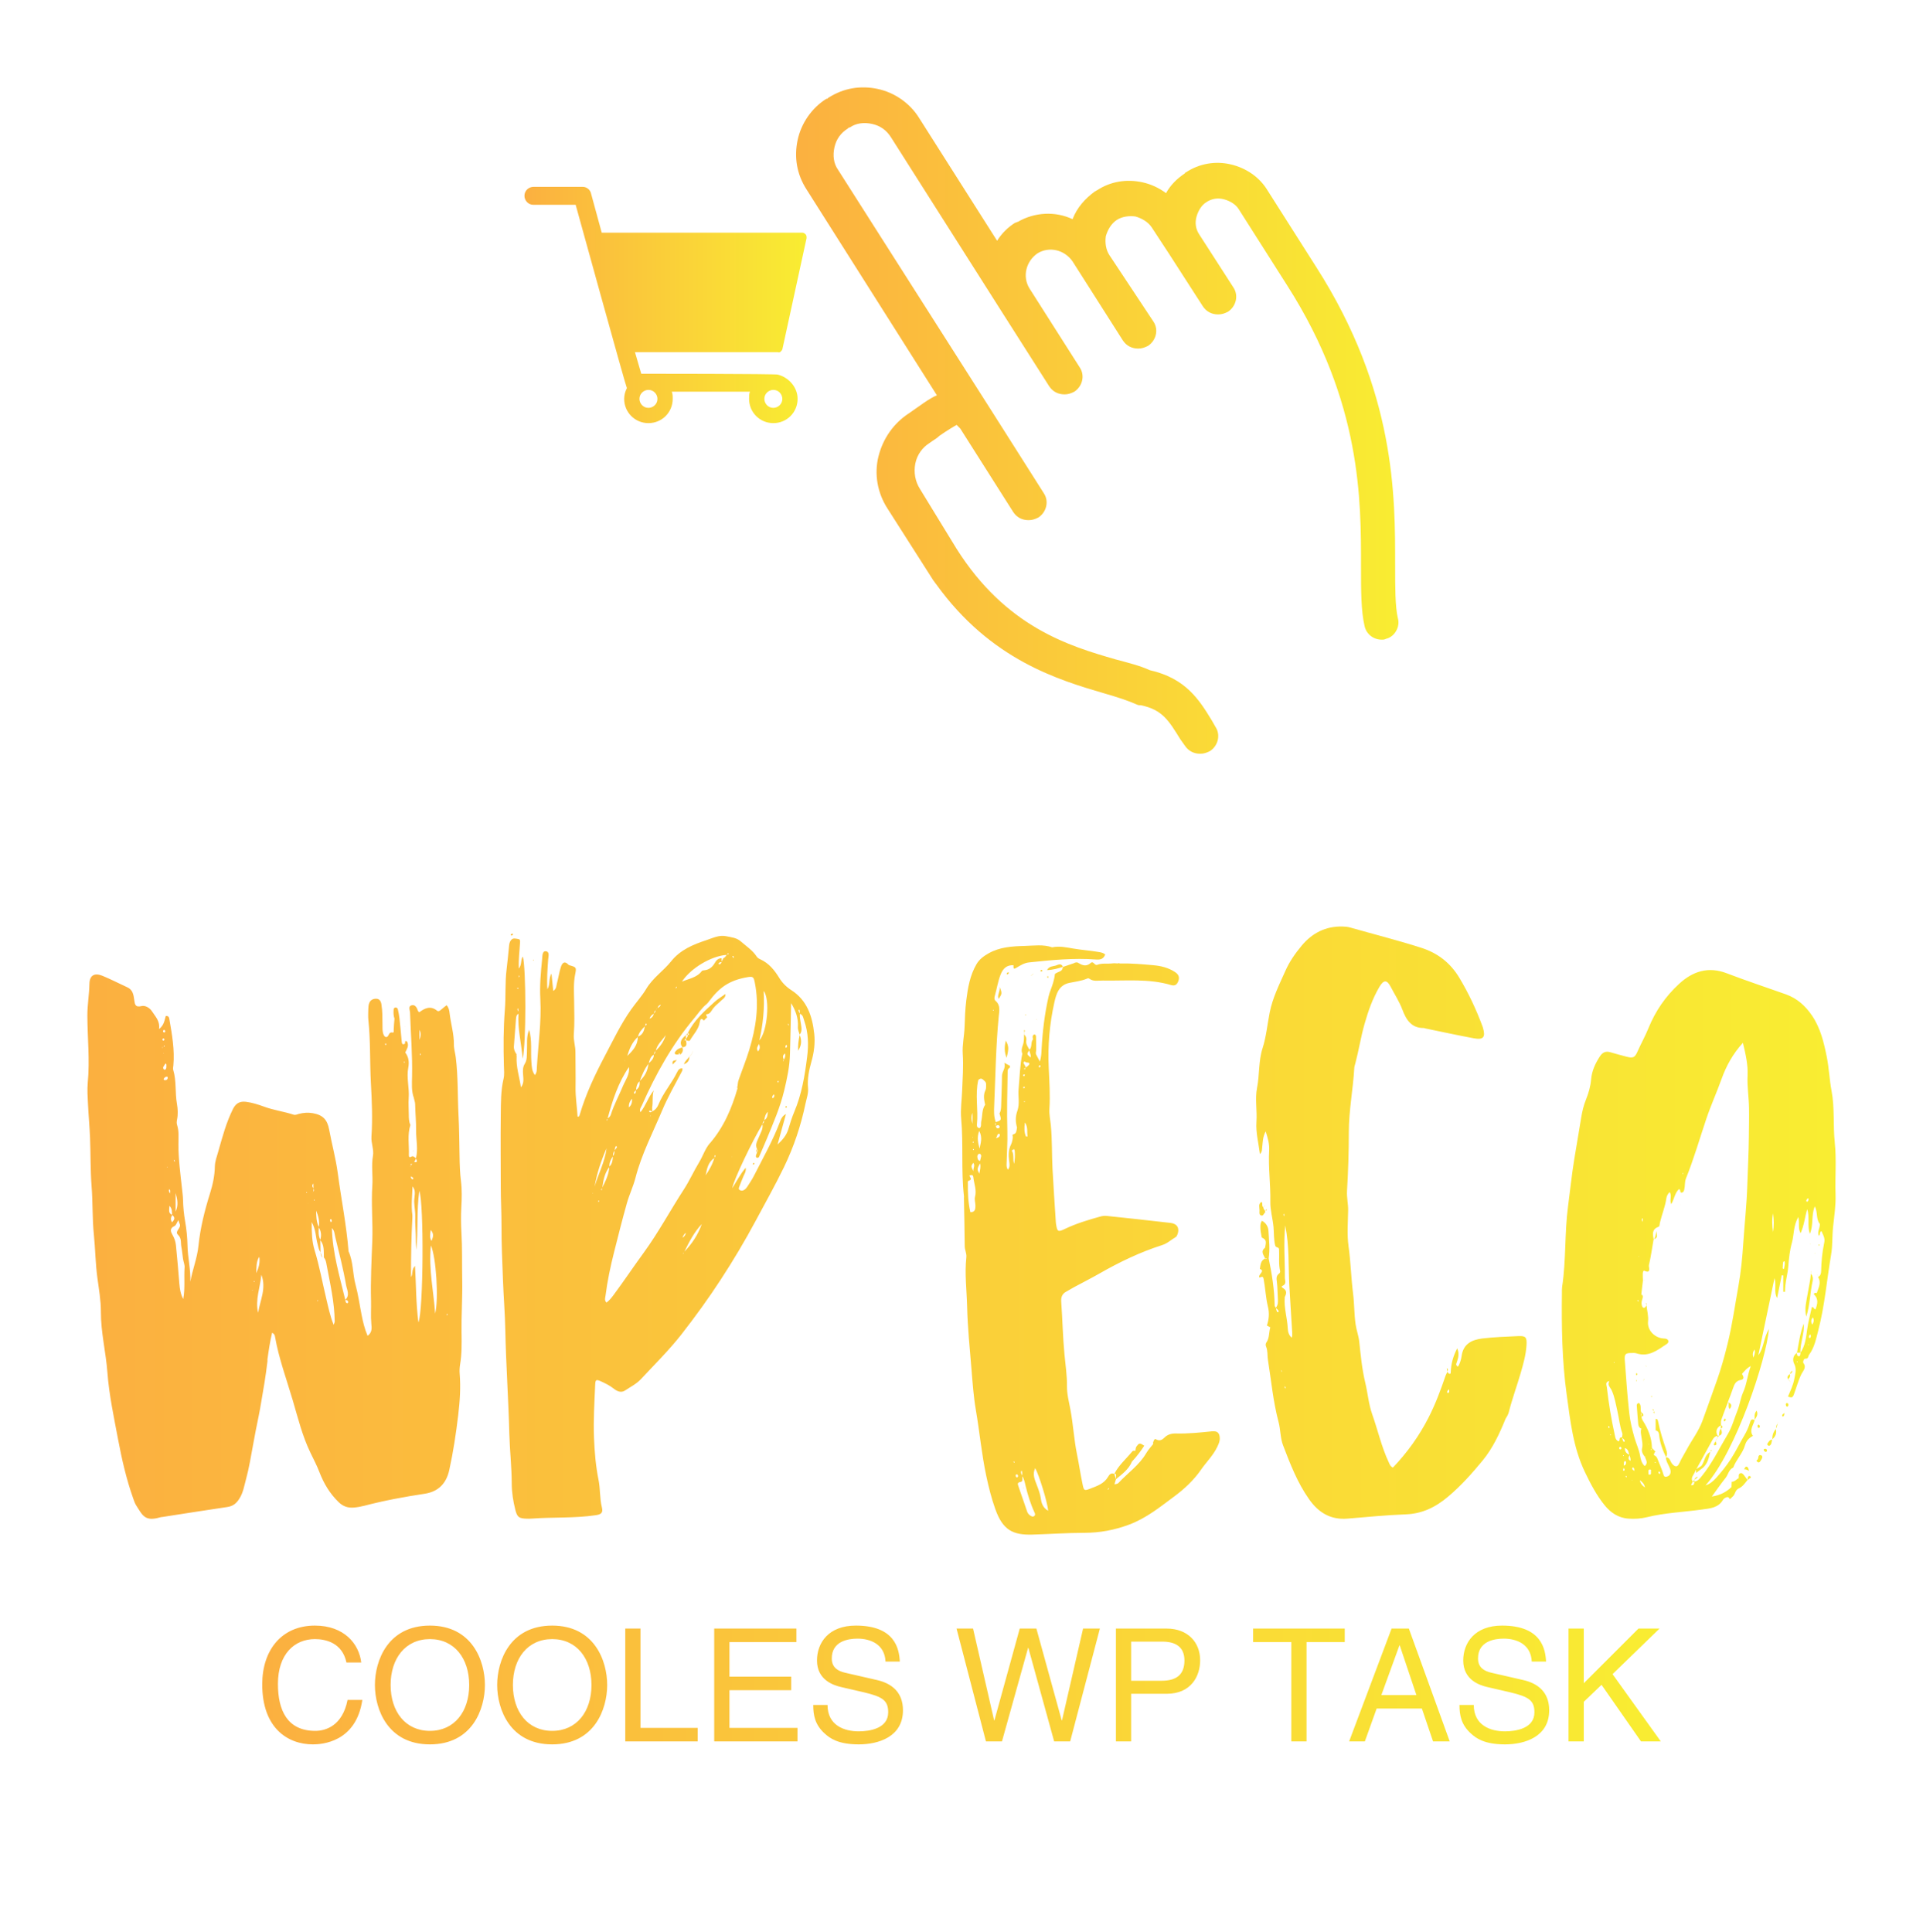 
        <svg xmlns="http://www.w3.org/2000/svg" xmlns:xlink="http://www.w3.org/1999/xlink" version="1.1" width="3282.661" 
        height="3298.424" viewBox="0 0 3282.661 3298.424">
			
			<g transform="scale(14.921) translate(10, 10)">
				<defs id="SvgjsDefs5631"><linearGradient id="SvgjsLinearGradient5638"><stop id="SvgjsStop5639" stop-color="#fbb040" offset="0"></stop><stop id="SvgjsStop5640" stop-color="#f9ed32" offset="1"></stop></linearGradient><linearGradient id="SvgjsLinearGradient5641"><stop id="SvgjsStop5642" stop-color="#fbb040" offset="0"></stop><stop id="SvgjsStop5643" stop-color="#f9ed32" offset="1"></stop></linearGradient><linearGradient id="SvgjsLinearGradient5644"><stop id="SvgjsStop5645" stop-color="#fbb040" offset="0"></stop><stop id="SvgjsStop5646" stop-color="#f9ed32" offset="1"></stop></linearGradient></defs><g id="SvgjsG5632" featureKey="JKiIdh-0" transform="matrix(1.028,0,0,1.028,48.561,-13.705)" fill="url(#SvgjsLinearGradient5638)"><path xmlns="http://www.w3.org/2000/svg" d="M30.1,42.5l2.7-12.4c0-0.1,0-0.3-0.1-0.4c-0.1-0.1-0.2-0.2-0.4-0.2H10l-1.2-4.4c-0.1-0.4-0.5-0.7-0.9-0.7H2.4  c-0.5,0-1,0.4-1,1c0,0.5,0.4,1,1,1h4.7c0,0,5.6,20.3,5.7,20.4c-0.2,0.4-0.3,0.8-0.3,1.2c0,1.5,1.2,2.7,2.7,2.7s2.7-1.2,2.7-2.7  c0-0.3,0-0.5-0.1-0.8h8.7c-0.1,0.2-0.1,0.5-0.1,0.8c0,1.5,1.2,2.7,2.7,2.7c1.5,0,2.7-1.2,2.7-2.7c0-1.3-1-2.4-2.2-2.7  c-0.1-0.1-15.2-0.1-15.2-0.1l-0.7-2.4h15.9C29.8,42.9,30,42.7,30.1,42.5z M29.1,47c0.6,0,1,0.5,1,1c0,0.6-0.5,1-1,1  c-0.6,0-1-0.5-1-1C28.1,47.4,28.6,47,29.1,47z M15.2,47c0.6,0,1,0.5,1,1c0,0.6-0.5,1-1,1c-0.6,0-1-0.5-1-1  C14.2,47.4,14.7,47,15.2,47z"></path><path xmlns="http://www.w3.org/2000/svg" d="M98.6,72.4c-0.3-1.3-0.3-3.4-0.3-5.8c0-7.7,0.1-19.4-8.8-33.3c0,0,0,0,0,0l-5.4-8.5c-0.9-1.5-2.4-2.5-4.1-2.9  c-1.7-0.4-3.5-0.1-5,0.9c0,0-0.1,0-0.1,0.1c-0.9,0.6-1.6,1.3-2.1,2.2c-0.8-0.6-1.7-1-2.6-1.2c-1.8-0.4-3.6-0.1-5.1,0.9  c-0.1,0-0.1,0.1-0.2,0.1c-1.1,0.8-2,1.8-2.5,3.1c-1.9-0.9-4.2-0.8-6.1,0.3c-0.1,0-0.2,0.1-0.3,0.1c-0.8,0.5-1.5,1.2-2,2l-8.7-13.7  c-1-1.6-2.7-2.8-4.6-3.2c-1.9-0.4-3.8-0.1-5.5,1c0,0,0,0-0.1,0.1c0,0-0.1,0-0.1,0c-1.6,1-2.8,2.7-3.2,4.6c-0.4,1.9-0.1,3.8,1,5.5  l14.5,22.9c-0.7,0.3-1.4,0.8-2.1,1.3c-0.3,0.2-0.7,0.5-1,0.7c0,0,0,0,0,0c-1.7,1.1-2.9,2.8-3.4,4.8s-0.1,4.1,1,5.8l5.1,8  c0.1,0.1,0.2,0.3,0.3,0.4c6.1,8.5,13.7,10.7,18.8,12.2c1.4,0.4,2.6,0.8,3.5,1.2c0.2,0.1,0.3,0.1,0.5,0.1c0,0,0,0,0,0  c2.4,0.5,3.1,1.7,4.4,3.8l0.5,0.7c0.4,0.6,1,0.9,1.7,0.9c0.4,0,0.7-0.1,1.1-0.3c0.9-0.6,1.2-1.8,0.6-2.7l-0.4-0.7  c-1.4-2.3-2.9-4.7-6.9-5.6c0,0,0,0,0,0c-1.1-0.5-2.3-0.8-3.8-1.2c-5.2-1.5-12.2-3.6-17.7-12.3l0,0L45.4,58c-0.5-0.8-0.7-1.8-0.5-2.8  c0.2-1,0.8-1.8,1.6-2.3c0,0,0,0,0,0c0.4-0.3,0.8-0.5,1.1-0.8c0.7-0.5,1.7-1.1,1.9-1.2c0,0,0.1,0.1,0.4,0.4l5.9,9.3  c0.4,0.6,1,0.9,1.7,0.9c0.4,0,0.7-0.1,1.1-0.3c0.9-0.6,1.2-1.8,0.6-2.7l-5.9-9.3c0,0,0,0,0,0c0,0,0,0,0,0l-17-26.7  c-0.5-0.7-0.6-1.6-0.4-2.5c0.2-0.9,0.7-1.6,1.5-2.1c0,0,0,0,0.1-0.1c0,0,0.1,0,0.1,0c0.7-0.5,1.6-0.6,2.5-0.4  c0.9,0.2,1.6,0.7,2.1,1.5l12,18.9l0,0l0,0l5.6,8.8c0.4,0.6,1,0.9,1.7,0.9c0.4,0,0.7-0.1,1.1-0.3c0.9-0.6,1.2-1.8,0.6-2.7l-5.6-8.8  c-0.8-1.3-0.4-3,0.9-3.9c0,0,0,0,0,0c1.3-0.8,3-0.4,3.9,0.9l5.6,8.8c0.4,0.6,1,0.9,1.7,0.9c0.4,0,0.7-0.1,1.1-0.3  c0.9-0.6,1.2-1.8,0.6-2.7L66.5,32c0,0,0,0,0,0c-0.4-0.6-0.5-1.4-0.4-2.1c0.2-0.7,0.6-1.4,1.2-1.8c0,0,0,0,0,0  c0.6-0.4,1.4-0.5,2.1-0.4c0.7,0.2,1.4,0.6,1.8,1.2l1.9,2.9c0,0,0,0,0,0c0,0,0,0,0,0l3.8,5.9c0.4,0.6,1,0.9,1.7,0.9  c0.4,0,0.7-0.1,1.1-0.3c0.9-0.6,1.2-1.8,0.6-2.7l-3.8-5.9l0,0c-0.4-0.6-0.5-1.3-0.3-2c0.2-0.7,0.6-1.3,1.1-1.6c0,0,0,0,0,0  c0.6-0.4,1.3-0.5,2-0.3c0.7,0.2,1.3,0.6,1.6,1.1l5.4,8.5c8.3,13,8.2,24,8.2,31.2c0,2.8,0,5,0.4,6.7c0.2,0.9,1,1.5,1.9,1.5  c0.2,0,0.3,0,0.5-0.1C98.2,74.5,98.9,73.4,98.6,72.4z"></path></g><g id="SvgjsG5633" featureKey="A7DQL5-0" transform="matrix(4.595,0,0,4.595,-2.114,71.878)" fill="url(#SvgjsLinearGradient5641)"><path d="M9.776 15.386 c0.003 0.253 0.007 0.511 -0.036 0.765 c-0.013 0.079 -0.018 0.161 -0.011 0.241 c0.028 0.345 0.004 0.689 -0.037 1.029 c-0.054 0.457 -0.123 0.914 -0.222 1.364 c-0.069 0.313 -0.25 0.537 -0.614 0.592 c-0.506 0.076 -1.01 0.17 -1.507 0.3 c-0.085 0.022 -0.172 0.037 -0.26 0.044 c-0.144 0.011 -0.264 -0.028 -0.375 -0.136 c-0.221 -0.215 -0.37 -0.466 -0.479 -0.751 c-0.062 -0.162 -0.145 -0.319 -0.22 -0.475 c-0.203 -0.419 -0.312 -0.867 -0.442 -1.308 c-0.155 -0.526 -0.347 -1.042 -0.442 -1.585 c-0.006 -0.035 -0.017 -0.071 -0.072 -0.099 c-0.055 0.226 -0.087 0.451 -0.118 0.676 l0.002 -0.001 c0 0.017 0 0.033 0 0.05 l-0 0 l0 0 l-0.002 -0.001 c-0.039 0.341 -0.097 0.68 -0.156 1.018 c-0.019 0.108 -0.036 0.216 -0.059 0.323 c-0.052 0.242 -0.097 0.487 -0.142 0.73 c-0.053 0.285 -0.099 0.576 -0.176 0.857 c-0.044 0.161 -0.068 0.324 -0.161 0.474 c-0.077 0.126 -0.163 0.193 -0.305 0.214 c-0.536 0.079 -1.072 0.164 -1.607 0.247 c-0.022 0.003 -0.044 0.003 -0.065 0.01 c-0.377 0.111 -0.435 -0.046 -0.593 -0.293 c-0.035 -0.055 -0.056 -0.119 -0.078 -0.181 c-0.169 -0.477 -0.281 -0.967 -0.375 -1.465 c-0.104 -0.554 -0.224 -1.108 -0.266 -1.669 c-0.037 -0.504 -0.164 -0.997 -0.162 -1.506 c0.001 -0.284 -0.05 -0.569 -0.088 -0.852 c-0.048 -0.356 -0.051 -0.716 -0.087 -1.073 c-0.041 -0.401 -0.025 -0.803 -0.057 -1.205 c-0.031 -0.4 -0.022 -0.803 -0.038 -1.205 c-0.011 -0.277 -0.038 -0.554 -0.051 -0.831 c-0.009 -0.182 -0.023 -0.367 -0.006 -0.548 c0.053 -0.556 -0.008 -1.111 -0.01 -1.666 c-0.001 -0.263 0.046 -0.523 0.051 -0.788 c0.004 -0.217 0.128 -0.284 0.327 -0.202 c0.21 0.087 0.412 0.192 0.618 0.286 c0.136 0.062 0.154 0.188 0.171 0.311 c0.016 0.112 0.022 0.195 0.183 0.156 c0.094 -0.023 0.207 0.048 0.26 0.132 c0.079 0.127 0.204 0.237 0.174 0.441 c0.131 -0.101 0.135 -0.224 0.168 -0.325 c0.073 -0.01 0.083 0.039 0.09 0.08 c0.066 0.381 0.134 0.762 0.099 1.152 c-0.003 0.036 -0.014 0.076 -0.004 0.108 c0.084 0.277 0.043 0.567 0.093 0.848 c0.023 0.13 0.029 0.262 0.002 0.393 c-0.009 0.042 -0.012 0.091 0.001 0.13 c0.052 0.158 0.034 0.318 0.034 0.479 c-0.001 0.373 0.049 0.743 0.09 1.113 c0.01 0.095 0.023 0.189 0.025 0.284 c0.004 0.175 0.021 0.346 0.051 0.52 c0.035 0.198 0.056 0.405 0.06 0.609 c0.005 0.3 0.082 0.595 0.071 0.9 c0.053 -0.302 0.17 -0.585 0.202 -0.894 c0.045 -0.444 0.154 -0.879 0.288 -1.307 c0.068 -0.217 0.116 -0.439 0.12 -0.668 c0.003 -0.127 0.048 -0.245 0.082 -0.363 c0.104 -0.364 0.2 -0.732 0.372 -1.075 c0.071 -0.141 0.174 -0.191 0.32 -0.173 c0.158 0.019 0.306 0.068 0.458 0.123 c0.234 0.086 0.49 0.119 0.731 0.198 c0.042 0.014 0.085 -0.008 0.128 -0.02 c0.114 -0.03 0.23 -0.039 0.348 -0.018 c0.253 0.045 0.362 0.163 0.408 0.414 c0.066 0.36 0.165 0.714 0.213 1.076 c0.086 0.651 0.217 1.296 0.269 1.951 c0.12 0.264 0.1 0.557 0.174 0.831 c0.067 0.246 0.101 0.501 0.151 0.752 c0.034 0.171 0.073 0.341 0.149 0.52 c0.118 -0.084 0.103 -0.2 0.093 -0.299 c-0.018 -0.191 -0.002 -0.381 -0.007 -0.571 c-0.014 -0.498 0.012 -0.996 0.031 -1.493 c0.017 -0.461 -0.03 -0.92 0.001 -1.378 c0.017 -0.248 -0.028 -0.493 0.016 -0.743 c0.027 -0.151 -0.049 -0.315 -0.038 -0.478 c0.031 -0.446 0.01 -0.894 -0.014 -1.338 c-0.028 -0.518 -0.007 -1.038 -0.062 -1.556 c-0.01 -0.094 -0.004 -0.19 -0.002 -0.286 c0.001 -0.044 0.005 -0.089 0.018 -0.13 c0.024 -0.079 0.084 -0.118 0.165 -0.122 c0.095 -0.005 0.13 0.062 0.143 0.137 c0.029 0.174 0.025 0.35 0.027 0.526 c0.001 0.08 -0.005 0.162 0.03 0.238 c0.029 0.062 0.079 0.076 0.114 0.016 c0.027 -0.046 0.035 -0.088 0.105 -0.075 c0.04 0.007 0.029 -0.031 0.03 -0.061 c0.002 -0.094 0.012 -0.187 0.019 -0.28 l0.003 0.003 c-0.028 -0.076 -0.03 -0.156 -0.024 -0.235 c0.002 -0.03 0.026 -0.056 0.058 -0.051 c0.017 0.002 0.043 0.023 0.046 0.039 c0.018 0.077 0.033 0.156 0.042 0.235 c0.021 0.194 0.039 0.389 0.057 0.584 c0.006 0.062 0.033 0.073 0.081 0.041 c0.002 -0.02 -0.003 -0.047 0.007 -0.057 c0.019 -0.017 0.041 0 0.05 0.02 c0.045 0.098 -0.014 0.176 -0.051 0.259 c0 -0 -0.003 -0.003 -0.003 -0.003 c0.089 0.112 0.104 0.247 0.079 0.376 c-0.05 0.256 0.029 0.506 0.01 0.76 c-0.01 0.136 0.002 0.274 0.002 0.412 c0 0.088 0.003 0.176 0.038 0.259 l0.003 -0.003 c-0.081 0.247 -0.03 0.501 -0.039 0.752 c-0.002 0.042 0.011 0.071 0.065 0.039 c0.047 -0.027 0.076 0.021 0.112 0.039 c0.058 -0.228 0.001 -0.459 0.003 -0.688 c0.002 -0.217 -0.02 -0.436 -0.024 -0.655 c-0.001 -0.05 -0.02 -0.099 -0.031 -0.149 l0.003 0.003 c-0 -0 -0.003 -0.003 -0.003 -0.003 s0.003 0.003 0.003 0.003 c-0.068 -0.175 -0.052 -0.361 -0.049 -0.54 c0.012 -0.533 -0.032 -1.063 -0.05 -1.594 c-0.002 -0.065 -0.056 -0.164 0.047 -0.185 c0.079 -0.017 0.125 0.059 0.148 0.136 c0.004 0.012 0.017 0.022 0.033 0.041 c0.138 -0.104 0.283 -0.174 0.446 -0.04 c0.03 0.025 0.067 0.004 0.097 -0.024 c0.043 -0.039 0.09 -0.073 0.139 -0.113 c0.054 0.057 0.067 0.128 0.075 0.198 c0.029 0.261 0.111 0.514 0.107 0.78 c-0.001 0.108 0.034 0.216 0.047 0.324 c0.059 0.479 0.043 0.961 0.068 1.442 c0.018 0.343 0.02 0.684 0.026 1.027 c0.003 0.199 0.009 0.405 0.035 0.608 c0.027 0.215 0.021 0.437 0.009 0.655 c-0.011 0.212 -0.009 0.421 0.003 0.633 c0.023 0.394 0.011 0.79 0.019 1.185 c0.008 0.439 -0.023 0.877 -0.017 1.317 z M2.368 7.825 c-0.021 0.009 -0.029 0.027 -0.024 0.047 c0.002 0.009 0.02 0.019 0.029 0.018 c0.023 -0.004 0.031 -0.023 0.022 -0.043 c-0.004 -0.01 -0.018 -0.015 -0.028 -0.022 z M2.366 8.419 c-0.005 -0.007 -0.01 -0.014 -0.016 -0.02 c0 0.004 0.001 0.008 0.003 0.012 c0.002 0.004 0.008 0.006 0.013 0.009 z M2.357 8.252 c0.013 -0.01 0.038 -0.014 0.016 -0.041 c-0.005 0.014 -0.01 0.027 -0.016 0.041 z M2.359 8.04 c-0.022 -0.001 -0.036 0.014 -0.031 0.037 c0.002 0.008 0.018 0.013 0.028 0.019 c0.008 -0.009 0.021 -0.018 0.022 -0.028 c0.001 -0.009 -0.012 -0.027 -0.019 -0.027 z M2.308 8.262 c0.013 0.011 0.025 0.01 0.038 0.001 c-0.013 -0 -0.025 -0.001 -0.038 -0.001 z M2.387 8.687 c-0.016 0.038 -0.064 0.069 -0.029 0.117 c0.007 0.009 0.03 0.018 0.037 0.013 c0.044 -0.029 0.027 -0.077 0.032 -0.119 c0.001 -0.006 -0.004 -0.014 -0.011 -0.037 c-0.018 0.016 -0.026 0.019 -0.029 0.025 z M2.438 11.25 l0.016 -0.005 l-0.013 -0.013 z M2.377 9.076 c0.041 0.009 0.071 -0.005 0.084 -0.047 c-0.004 -0.013 -0.006 -0.038 -0.011 -0.038 c-0.04 -0.003 -0.069 0.018 -0.088 0.051 c-0.009 0.015 -0.001 0.031 0.016 0.034 z M2.656 12.353 c0.075 -0.158 0.045 -0.312 0 -0.465 l0 0.465 z M2.64 11.09 c-0.007 -0.009 -0.013 -0.018 -0.02 -0.028 c-0.003 0.005 -0.011 0.012 -0.01 0.015 c0.005 0.01 0.013 0.019 0.019 0.029 c0.003 -0.005 0.006 -0.01 0.01 -0.016 z M2.567 12.617 c0.072 -0.07 0.076 -0.125 0.005 -0.18 c-0.03 0.054 -0.053 0.108 -0.005 0.18 z M2.495 11.793 c-0.017 0.043 0.001 0.076 0.024 0.107 c-0.007 -0.036 0.023 -0.08 -0.024 -0.107 z M2.503 12.207 c-0.007 0.108 -0.032 0.187 0.067 0.224 c-0.012 -0.066 0.01 -0.143 -0.067 -0.224 z M2.88 13.745 c0.005 -0.07 -0.028 -0.142 -0.039 -0.214 c-0.016 -0.101 -0.022 -0.203 -0.042 -0.303 c-0.02 -0.101 0.012 -0.209 -0.085 -0.301 c-0.092 -0.087 0.096 -0.169 0.042 -0.273 c-0.01 -0.019 -0.014 -0.04 -0.031 -0.092 c-0.042 0.067 -0.058 0.132 -0.097 0.149 c-0.133 0.06 -0.093 0.144 -0.044 0.23 c0.044 0.078 0.071 0.161 0.08 0.248 c0.032 0.319 0.06 0.638 0.085 0.957 c0.011 0.134 0.032 0.263 0.097 0.382 c0.049 -0.261 0.016 -0.523 0.033 -0.782 z M4.566 14.317 l0.009 -0.014 l-0.014 -0.005 z M4.614 14.107 c0.004 -0.005 0.01 -0.01 0.01 -0.015 c0 -0.005 -0.006 -0.01 -0.009 -0.015 c-0.004 0.005 -0.01 0.01 -0.01 0.015 c-0 0.005 0.006 0.01 0.009 0.015 z M4.739 13.476 c-0.084 0.126 -0.065 0.27 -0.076 0.408 c0.062 -0.13 0.1 -0.263 0.076 -0.408 z M4.71 14.87 c0.051 -0.313 0.212 -0.615 0.081 -0.946 c-0.028 0.316 -0.158 0.621 -0.081 0.946 z M5.914 11.886 c0.005 -0.002 0.01 -0.004 0.015 -0.006 c0 -0.018 -0.007 -0.021 -0.019 -0.009 c-0.002 0.002 0.003 0.01 0.004 0.015 z M5.96 12.147 c0.002 0.004 0.006 0.007 0.009 0.01 c-0.004 -0.006 -0.008 -0.012 -0.012 -0.018 c0 0.003 0.001 0.006 0.002 0.008 z M6.536 12.544 c-0.021 -0.008 -0.035 -0.003 -0.035 0.013 c0 0.018 0.009 0.037 0.014 0.055 c0.01 -0.005 0.029 -0.01 0.029 -0.016 c0.001 -0.018 -0.005 -0.037 -0.008 -0.052 z M6.258 13.054 c0.033 -0.108 0.023 -0.21 -0.035 -0.308 c-0.011 0.105 -0.012 0.209 0.035 0.308 z M6.222 12.736 c0.022 -0.144 -0.01 -0.278 -0.067 -0.409 c0.002 0.14 0.004 0.28 0.067 0.409 z M6.118 12.075 c0 -0.007 0.002 -0.014 0 -0.02 c-0.001 -0.002 -0.01 -0.001 -0.016 -0.002 c-0 0.007 -0.002 0.014 -0 0.02 c0.001 0.002 0.01 0.001 0.016 0.002 z M6.085 11.856 c0.025 -0.024 0.021 -0.051 0.006 -0.078 c-0.002 0.026 -0.004 0.052 -0.006 0.078 z M6.085 11.652 c-0.038 0.04 -0.032 0.079 0.004 0.117 c-0.001 -0.039 -0.002 -0.078 -0.004 -0.117 z M6.079 11.872 c-0.001 0.002 -0.002 0.004 -0.003 0.006 c-0.001 0.004 -0.001 0.008 -0.001 0.013 c0.001 -0.006 0.003 -0.013 0.004 -0.019 z M6.192 14.583 c0.004 -0.004 0.01 -0.009 0.011 -0.013 c0 -0.005 -0.005 -0.011 -0.008 -0.016 c-0.015 0.008 -0.016 0.018 -0.003 0.03 z M6.591 15.171 c0.015 -0.047 0.026 -0.066 0.026 -0.086 c-0.005 -0.477 -0.114 -0.94 -0.201 -1.406 c-0.012 -0.063 -0.02 -0.131 -0.067 -0.183 c-0.008 -0.149 0.016 -0.306 -0.091 -0.434 c0.002 0.1 0.004 0.2 0.006 0.3 c-0.047 -0.06 -0.053 -0.133 -0.073 -0.203 c-0.048 -0.167 -0.037 -0.35 -0.146 -0.548 c-0.002 0.266 0.007 0.492 0.07 0.696 c0.122 0.399 0.195 0.808 0.292 1.212 c0.051 0.211 0.093 0.426 0.184 0.653 z M6.547 12.762 c0.015 0.613 0.192 1.196 0.333 1.785 l0 0 c0.123 -0.112 0.04 -0.255 0.021 -0.363 c-0.07 -0.407 -0.175 -0.808 -0.272 -1.209 c-0.017 -0.072 -0.017 -0.154 -0.081 -0.212 z M6.928 14.634 c0.006 0.002 0.024 -0.017 0.024 -0.027 c-0 -0.047 -0.036 -0.053 -0.071 -0.057 c0.007 0.033 0.005 0.072 0.047 0.084 z M7.883 8.206 c0.008 -0.008 0.016 -0.015 0.024 -0.023 c-0.008 -0.007 -0.017 -0.014 -0.026 -0.019 c-0.001 -0.001 -0.012 0.009 -0.011 0.013 c0.002 0.01 0.008 0.02 0.012 0.029 z M8.351 8.647 c0.004 -0.005 0.012 -0.01 0.012 -0.016 c0 -0.005 -0.007 -0.011 -0.011 -0.016 c-0.004 0.005 -0.012 0.01 -0.012 0.016 s0.007 0.011 0.011 0.016 z M8.742 8.45 c0.014 0.009 0.02 0.001 0.017 -0.021 c-0.003 -0.006 -0.007 -0.012 -0.01 -0.018 c-0.003 0.006 -0.008 0.012 -0.009 0.018 c-0.001 0.007 -0.001 0.018 0.003 0.02 z M8.728 8.076 c0.034 -0.087 0.046 -0.172 0 -0.25 l0 0.25 z M8.559 11.5 c-0.014 -0.012 -0.033 -0.018 -0.05 -0.026 c0.005 0.018 0.009 0.037 0.018 0.054 c0.005 0.01 0.025 0.023 0.031 0.021 c0.026 -0.013 0.017 -0.035 0.001 -0.048 z M8.597 11.116 c0.106 0.021 0.055 -0.045 0.047 -0.087 c-0.016 0.029 -0.031 0.058 -0.047 0.087 z M8.545 11.165 c-0.012 -0 -0.025 -0 -0.037 -0 c0.001 0.014 0.001 0.027 0.002 0.041 c0.012 -0.014 0.024 -0.027 0.035 -0.04 z M8.494 11.222 c-0.003 0.003 -0.002 0.01 -0.003 0.015 c0.004 -0.007 0.008 -0.014 0.013 -0.021 c-0.003 0.002 -0.007 0.004 -0.009 0.007 z M8.702 15.111 c0.124 -0.296 0.14 -2.952 0.022 -3.277 c-0.072 0.505 -0.024 0.989 -0.075 1.469 c-0.013 -0.129 -0.011 -0.258 -0.014 -0.387 c-0.003 -0.139 -0.018 -0.278 -0.012 -0.416 c0.006 -0.133 -0.023 -0.262 -0.027 -0.394 c-0.004 -0.128 0.06 -0.264 -0.041 -0.382 c-0.008 0.238 -0.037 0.475 -0.004 0.713 c0 0.016 0 0.031 0.001 0.047 c-0.027 0.495 -0.036 0.99 -0.035 1.497 c0.058 -0.078 0.002 -0.178 0.1 -0.277 c0.028 0.488 0.023 0.937 0.085 1.408 z M9.008 12.808 c-0.016 0.119 -0.03 0.197 0.02 0.274 c0.028 -0.08 0.078 -0.163 -0.02 -0.274 z M9.118 14.892 c0.092 -0.363 0.025 -1.412 -0.106 -1.699 c-0.06 0.604 0.071 1.149 0.106 1.699 z M9.422 14.928 c0.002 -0.011 0.001 -0.022 0.001 -0.034 c-0.007 0.003 -0.016 0.005 -0.016 0.008 c-0.001 0.011 0 0.023 0.001 0.035 c0.005 -0.003 0.014 -0.005 0.015 -0.009 z M8.563 10.839 l0.009 -0.014 l0.005 0.019 z M8.375 7.734 c-0.003 0.005 -0.005 0.011 -0.008 0.016 c0.002 -0.006 0.004 -0.012 0.006 -0.018 c0 -0 -0 -0 -0 -0 l0 0 l0 -0 z M6.262 13.359 c0.015 0.046 0.031 0.092 0.046 0.138 c-0.035 -0.039 -0.04 -0.088 -0.046 -0.138 z M18.556 7.917 c0.025 0.235 -0.004 0.471 -0.07 0.701 c-0.06 0.213 -0.105 0.43 -0.084 0.654 c0.013 0.136 -0.036 0.262 -0.063 0.39 c-0.114 0.547 -0.289 1.071 -0.533 1.576 c-0.221 0.458 -0.471 0.9 -0.71 1.347 c-0.267 0.499 -0.558 0.986 -0.868 1.461 c-0.306 0.47 -0.634 0.922 -0.979 1.364 c-0.31 0.396 -0.667 0.747 -1.008 1.113 c-0.113 0.121 -0.26 0.193 -0.395 0.283 c-0.098 0.065 -0.198 0.02 -0.282 -0.047 c-0.099 -0.079 -0.212 -0.133 -0.326 -0.185 c-0.108 -0.048 -0.13 -0.038 -0.135 0.083 c-0.019 0.441 -0.047 0.882 -0.03 1.323 c0.014 0.354 0.044 0.707 0.114 1.056 c0.045 0.224 0.027 0.456 0.083 0.681 c0.034 0.138 -0.021 0.175 -0.159 0.195 c-0.526 0.076 -1.056 0.045 -1.584 0.083 c-0.044 0.003 -0.089 0.005 -0.133 0.003 c-0.189 -0.008 -0.232 -0.036 -0.279 -0.219 c-0.055 -0.215 -0.089 -0.437 -0.09 -0.657 c-0.001 -0.414 -0.049 -0.825 -0.06 -1.238 c-0.022 -0.862 -0.083 -1.723 -0.1 -2.585 c-0.008 -0.411 -0.043 -0.826 -0.058 -1.238 c-0.017 -0.456 -0.039 -0.913 -0.037 -1.37 c0.001 -0.315 -0.018 -0.633 -0.018 -0.95 c0 -0.598 -0.008 -1.196 -0 -1.794 c0.004 -0.301 -0.001 -0.604 0.069 -0.902 c0.025 -0.105 0.012 -0.22 0.009 -0.331 c-0.013 -0.463 -0.013 -0.925 0.024 -1.389 c0.027 -0.336 0.001 -0.677 0.044 -1.014 c0.024 -0.19 0.041 -0.381 0.06 -0.571 c0.005 -0.052 0.012 -0.099 0.046 -0.144 c0.053 -0.072 0.122 -0.039 0.183 -0.032 c0.06 0.006 0.045 0.069 0.043 0.108 c-0.01 0.198 -0.039 0.395 -0.028 0.628 c0.083 -0.106 0.037 -0.223 0.101 -0.3 c0.08 0.314 0.084 2.166 -0.006 2.545 c-0.035 -0.406 -0.128 -0.757 -0.104 -1.121 c-0.052 0.027 -0.058 0.077 -0.062 0.128 c-0.017 0.227 -0.035 0.453 -0.052 0.68 c-0.006 0.078 0.023 0.144 0.068 0.205 l0.002 -0.001 c0 0.017 0 0.033 -0 0.05 l-0 0 l0 0 l-0.002 -0.001 c-0.017 0.264 0.07 0.513 0.107 0.771 c0.08 -0.098 0.062 -0.208 0.054 -0.314 c-0.007 -0.096 -0.012 -0.187 0.044 -0.276 c0.057 -0.09 0.047 -0.198 0.052 -0.301 c0.01 -0.181 -0.02 -0.367 0.054 -0.542 c0.078 0.266 0.035 0.54 0.057 0.81 c0.009 0.11 0.01 0.218 0.086 0.318 c0.053 -0.064 0.047 -0.132 0.05 -0.194 c0.033 -0.567 0.116 -1.13 0.086 -1.701 c-0.018 -0.332 0.011 -0.664 0.045 -0.995 c0.007 -0.071 -0 -0.2 0.089 -0.193 c0.104 0.008 0.067 0.127 0.061 0.204 c-0.016 0.239 -0.036 0.478 -0.019 0.745 c0.073 -0.133 0.027 -0.261 0.101 -0.394 c0.016 0.152 0.029 0.281 0.045 0.433 c0.084 -0.054 0.074 -0.128 0.09 -0.184 c0.037 -0.135 0.056 -0.275 0.098 -0.408 c0.028 -0.088 0.082 -0.174 0.189 -0.063 c0.005 0.005 0.011 0.011 0.017 0.013 c0.18 0.051 0.187 0.052 0.152 0.223 c-0.047 0.227 -0.029 0.457 -0.026 0.683 c0.003 0.272 0.013 0.544 -0.008 0.815 c-0.012 0.15 0.04 0.292 0.04 0.44 c0 0.295 0.008 0.59 0.003 0.884 c-0.004 0.244 0.037 0.484 0.05 0.726 c0.044 0.009 0.048 -0.027 0.055 -0.049 c0.15 -0.513 0.378 -0.994 0.626 -1.464 c0.206 -0.39 0.396 -0.79 0.652 -1.153 c0.123 -0.175 0.271 -0.336 0.378 -0.516 c0.164 -0.275 0.427 -0.445 0.619 -0.685 c0.229 -0.287 0.547 -0.417 0.879 -0.527 c0.16 -0.054 0.319 -0.134 0.493 -0.097 c0.125 0.027 0.254 0.033 0.365 0.131 c0.138 0.121 0.293 0.22 0.396 0.379 c0.019 0.029 0.055 0.05 0.088 0.065 c0.212 0.096 0.35 0.267 0.468 0.458 c0.078 0.128 0.177 0.228 0.306 0.311 c0.388 0.25 0.52 0.646 0.566 1.076 z M11.204 6.468 c-0.002 0.018 -0.004 0.035 -0.007 0.053 c0.012 -0.016 0.038 -0.029 0.007 -0.053 z M11.19 7.331 c-0.002 -0.014 -0.005 -0.028 -0.008 -0.041 c-0.029 0.011 -0.011 0.032 -0.008 0.047 c0.002 0.011 0.012 0.02 0.02 0.03 c-0.001 -0.012 -0.002 -0.024 -0.004 -0.035 z M11.168 6.777 c-0.003 0.006 -0.004 0.014 -0.003 0.02 c0.006 0.022 0.014 0.022 0.02 -0.001 c0.002 -0.006 -0.001 -0.014 -0.002 -0.02 c-0.006 0 -0.015 -0.002 -0.016 0 z M11.148 8.44 c-0.011 0.014 -0.009 0.029 0 0.043 c-0 -0.014 -0 -0.029 -0 -0.043 z M13.029 11.902 l0.012 0.002 l-0.004 -0.015 z M18.188 7.322 c-0.035 0.002 -0.019 0.029 -0.016 0.044 c0.004 0.018 0.015 0.034 0.024 0.05 c0 -0.018 0.001 -0.037 0 -0.055 c-0.001 -0.014 -0.007 -0.039 -0.009 -0.039 z M17.91 7.67 c-0.003 0.006 -0.01 0.012 -0.009 0.017 c0.003 0.01 0.01 0.02 0.015 0.029 c0.003 -0.005 0.007 -0.011 0.01 -0.016 c-0.005 -0.01 -0.01 -0.02 -0.016 -0.03 z M17.839 8.242 c-0.005 0.017 0.004 0.032 0.019 0.028 c0.009 -0.002 0.015 -0.02 0.022 -0.03 c-0.003 -0.013 -0.003 -0.036 -0.008 -0.037 c-0.03 -0.005 -0.028 0.021 -0.032 0.039 z M17.83 8.413 c-0.075 0.051 -0.051 0.103 -0.031 0.154 c0.035 -0.044 0.044 -0.093 0.031 -0.154 z M17.797 8.576 c-0.013 0.006 -0.034 0.009 -0.007 0.03 c0.002 -0.01 0.005 -0.02 0.007 -0.03 z M17.757 8.748 l-0.003 0.003 s0.003 -0.003 0.003 -0.003 z M17.714 8.928 l-0.003 -0.003 s0.003 0.003 0.003 0.003 z M17.642 9.114 c-0.001 0.006 -0.001 0.015 0.002 0.017 c0.012 0.009 0.021 0.004 0.026 -0.013 c0.003 -0.017 -0.004 -0.025 -0.019 -0.02 c-0.004 0.001 -0.008 0.01 -0.009 0.016 z M17.509 9.499 c-0.005 0.016 0.006 0.025 0.022 0.025 c0.027 -0.016 0.033 -0.042 0.031 -0.07 c-0.001 -0.018 -0.016 -0.022 -0.027 -0.008 c-0.012 0.016 -0.021 0.034 -0.027 0.052 z M17.416 9.829 c-0.002 0.008 -0.005 0.016 -0.007 0.024 c0.002 -0.003 0.004 -0.006 0.006 -0.009 c0.002 -0.004 0.001 -0.01 0.001 -0.015 z M17.297 6.857 c0.026 0.422 -0.014 0.828 -0.107 1.232 c0.202 -0.226 0.27 -1.037 0.107 -1.232 z M17.402 9.867 c-0.061 0.055 -0.077 0.13 -0.089 0.207 c0.082 -0.047 0.081 -0.128 0.089 -0.207 z M17.31 10.082 c-0.022 0.024 -0.035 0.051 -0.038 0.083 c0.031 -0.02 0.036 -0.051 0.038 -0.083 z M17.183 8.176 c-0.04 0.07 -0.076 0.114 -0.024 0.186 c0.047 -0.057 0.052 -0.106 0.024 -0.186 z M16.545 5.989 c-0.006 -0.012 -0.027 -0.002 -0.022 0.014 c0.005 0.015 0.021 0.027 0.033 0.039 c-0.003 -0.018 -0.003 -0.038 -0.011 -0.053 z M16.387 5.951 c0.019 -0.005 0.052 0.003 0.029 -0.039 c-0.01 0.013 -0.019 0.026 -0.029 0.039 z M16.377 5.959 c-0.382 0.024 -0.897 0.331 -1.115 0.666 c0.173 -0.075 0.372 -0.098 0.496 -0.265 c0.01 -0.014 0.04 -0.016 0.061 -0.018 c0.121 -0.012 0.201 -0.079 0.26 -0.18 c0.038 -0.066 0.085 -0.121 0.171 -0.119 c0.001 0.029 0.002 0.058 0.002 0.087 l0.041 -0.087 c0.04 -0.017 0.063 -0.049 0.083 -0.085 z M16.248 6.138 c-0.027 0.002 -0.054 0.005 -0.069 0.031 c-0.008 0.014 0.002 0.027 0.018 0.025 c0.031 -0.005 0.042 -0.03 0.051 -0.056 z M15.104 6.795 c0.015 -0.013 0.047 -0.018 0.016 -0.049 c-0.005 0.016 -0.011 0.033 -0.016 0.049 z M14.859 7.956 c-0.086 0.127 -0.211 0.228 -0.248 0.387 c0.117 -0.107 0.202 -0.234 0.248 -0.387 z M14.207 9.107 c-0.063 0.057 -0.082 0.132 -0.086 0.213 c0.082 -0.049 0.096 -0.126 0.086 -0.213 z M14.605 8.354 c-0.025 0.022 -0.036 0.051 -0.039 0.083 c0.025 -0.022 0.035 -0.051 0.039 -0.083 z M14.739 7.203 c-0.049 0.005 -0.071 0.036 -0.083 0.08 c0.034 -0.02 0.064 -0.044 0.083 -0.08 z M14.646 7.291 c-0.015 0.006 -0.025 0.017 -0.032 0.032 c0.011 -0.011 0.021 -0.021 0.032 -0.032 z M14.606 7.336 c-0.028 0.02 -0.033 0.051 -0.038 0.082 c0.022 -0.023 0.037 -0.049 0.038 -0.082 z M14.563 7.426 c-0.051 0.021 -0.085 0.058 -0.107 0.12 c0.067 -0.022 0.092 -0.067 0.107 -0.12 z M14.563 8.445 c-0.088 0.044 -0.103 0.131 -0.128 0.213 c0.065 -0.057 0.129 -0.116 0.128 -0.213 z M14.369 7.667 c-0.008 -0.007 -0.018 0.032 -0.023 0.058 c0.018 -0.017 0.063 -0.025 0.023 -0.058 z M14.429 8.67 c-0.1 0.128 -0.159 0.276 -0.215 0.425 c0.128 -0.113 0.198 -0.256 0.215 -0.425 z M14.34 7.738 c-0.076 0.072 -0.145 0.149 -0.172 0.255 c0.12 -0.042 0.152 -0.145 0.172 -0.255 z M14.163 8.001 c-0.138 0.13 -0.209 0.297 -0.262 0.474 c0.139 -0.13 0.263 -0.267 0.262 -0.474 z M14.117 9.329 c-0.014 0.013 -0.029 0.026 -0.039 0.041 c-0.007 0.01 -0.013 0.034 -0.008 0.037 c0.025 0.019 0.036 -0.002 0.041 -0.022 c0.004 -0.018 0.005 -0.037 0.007 -0.056 z M13.458 11.229 c0.072 -0.07 0.081 -0.161 0.086 -0.253 c-0.054 0.076 -0.093 0.157 -0.086 0.253 z M13.547 10.965 c0.035 -0.036 0.036 -0.083 0.037 -0.129 c-0.028 0.039 -0.042 0.081 -0.037 0.129 z M13.493 9.935 c0.078 -0.246 0.202 -0.472 0.3 -0.709 c0.063 -0.152 0.177 -0.292 0.15 -0.474 c-0.267 0.388 -0.409 0.829 -0.53 1.277 c0.038 -0.022 0.067 -0.052 0.081 -0.094 z M13.634 10.765 c0.009 -0.015 0.023 -0.039 -0.011 -0.043 c-0.006 -0.001 -0.019 0.018 -0.022 0.03 c-0.006 0.024 -0.009 0.049 -0.013 0.073 c0.016 -0.02 0.033 -0.038 0.046 -0.06 z M13.454 11.242 c-0.117 0.15 -0.149 0.329 -0.174 0.511 c0.081 -0.162 0.162 -0.325 0.174 -0.511 z M14.02 9.54 c-0.069 0.076 -0.082 0.144 -0.079 0.217 c0.06 -0.051 0.085 -0.114 0.079 -0.217 z M13.84 8.589 c-0.003 0.003 -0.002 0.01 -0.003 0.015 c0.005 -0.008 0.009 -0.015 0.014 -0.023 c-0.004 0.002 -0.008 0.005 -0.011 0.008 z M13.406 10.042 c-0.011 0.014 -0.034 0.025 -0.006 0.046 z M13.191 12.105 c0.005 -0.001 0.009 -0.008 0.014 -0.012 c-0.003 -0.007 -0.005 -0.016 -0.008 -0.016 c-0.005 -0.001 -0.013 0.003 -0.016 0.007 c-0.012 0.016 -0.007 0.024 0.011 0.021 z M13.088 11.728 c0.094 -0.32 0.257 -0.618 0.298 -0.954 c-0.134 0.307 -0.242 0.622 -0.298 0.954 z M13.273 11.771 c-0.012 0.015 -0.039 0.026 -0.008 0.051 c0.003 -0.017 0.005 -0.034 0.008 -0.051 z M15.757 12.661 c-0.19 0.2 -0.313 0.442 -0.433 0.686 c0.192 -0.198 0.34 -0.424 0.433 -0.686 z M15.275 13 c0.05 -0.025 0.074 -0.069 0.086 -0.12 c-0.046 0.027 -0.066 0.074 -0.086 0.12 z M15.289 13.391 c-0.003 0.004 0.001 0.011 0.001 0.017 c0.006 -0.013 0.013 -0.027 0.019 -0.04 c-0.007 0.007 -0.014 0.015 -0.02 0.023 z M15.854 11.446 c0.089 -0.134 0.17 -0.271 0.214 -0.428 c-0.154 0.101 -0.182 0.265 -0.214 0.428 z M16.098 10.962 c0.003 -0.016 -0.016 -0.021 -0.021 -0.006 c-0.005 0.015 -0.003 0.033 -0.003 0.05 c0.01 -0.014 0.021 -0.028 0.024 -0.043 z M15.96 10.648 c0.343 -0.398 0.543 -0.866 0.686 -1.364 c-0 -0.002 -0 -0.003 -0 -0.005 c-0.004 -0.009 -0.008 -0.018 -0.01 -0.028 c-0.001 -0.003 0.005 -0.008 0.009 -0.012 l0 -0.001 c0.008 -0.051 0.009 -0.104 0.025 -0.152 c0.088 -0.254 0.189 -0.502 0.268 -0.76 c0.167 -0.55 0.254 -1.104 0.139 -1.677 c-0.028 -0.141 -0.042 -0.16 -0.191 -0.134 c-0.456 0.08 -0.696 0.262 -0.951 0.603 c-0.018 0.024 -0.035 0.048 -0.058 0.066 c-0.123 0.098 -0.207 0.23 -0.306 0.348 c-0.55 0.656 -0.962 1.395 -1.306 2.175 c-0.022 0.049 -0.07 0.099 -0.034 0.169 c0.135 -0.168 0.194 -0.379 0.329 -0.542 c-0.044 0.142 -0.013 0.29 -0.041 0.434 l0.002 0.001 c0 0.03 0 0.059 0 0.088 c0.078 -0.035 0.128 -0.099 0.158 -0.174 c0.117 -0.289 0.328 -0.524 0.463 -0.802 c0.024 -0.049 0.055 -0.104 0.134 -0.096 c-0.003 0.025 -0 0.048 -0.009 0.065 c-0.17 0.325 -0.354 0.642 -0.497 0.982 c-0.234 0.556 -0.514 1.092 -0.665 1.681 c-0.055 0.213 -0.153 0.415 -0.213 0.628 c-0.114 0.404 -0.216 0.812 -0.319 1.219 c-0.09 0.357 -0.167 0.718 -0.213 1.084 c-0.007 0.054 -0.034 0.114 0.024 0.173 c0.072 -0.054 0.126 -0.122 0.178 -0.192 c0.255 -0.343 0.492 -0.699 0.744 -1.044 c0.37 -0.507 0.665 -1.06 1.006 -1.585 c0.137 -0.211 0.245 -0.453 0.378 -0.672 c0.095 -0.157 0.149 -0.338 0.269 -0.478 z M14.518 9.86 c-0.023 -0.014 -0.044 -0.032 -0.073 -0.015 c-0.003 0.002 -0.003 0.015 -0 0.018 c0.026 0.025 0.05 0.016 0.073 -0.003 z M14.49 9.969 l-0.016 -0.008 l-0 0.016 z M16.502 10.983 c-0.002 0.003 -0.001 0.009 -0.002 0.014 c0.003 -0.007 0.007 -0.014 0.01 -0.022 c-0.003 0.002 -0.006 0.005 -0.009 0.008 z M18.38 8.497 c0.038 -0.3 0.031 -0.603 -0.072 -0.895 c-0.024 -0.067 -0.026 -0.147 -0.109 -0.177 c-0.007 0.086 0.013 0.169 0.026 0.253 c0.014 0.09 0.036 0.185 -0.032 0.266 c-0.016 -0.063 -0.048 -0.126 -0.043 -0.187 c0.015 -0.222 -0.058 -0.414 -0.169 -0.598 c-0.005 0.418 -0.019 0.836 -0.028 1.253 c-0.007 0.323 -0.073 0.628 -0.147 0.934 c-0.099 0.41 -0.267 0.796 -0.427 1.185 c-0.062 0.15 -0.128 0.298 -0.192 0.447 c-0.009 0.022 -0.026 0.038 -0.05 0.033 c-0.038 -0.009 -0.038 -0.038 -0.028 -0.069 c0.007 -0.021 0.015 -0.041 0.023 -0.062 c0 -0 0 -0.001 0.001 -0.001 c-0.024 -0.03 -0.024 -0.059 -0 -0.089 c-0 -0 -0 -0.001 -0.001 -0.001 c-0.055 -0.107 0.009 -0.197 0.045 -0.29 c0.041 -0.105 0.111 -0.202 0.09 -0.323 c-0.248 0.404 -0.724 1.401 -0.751 1.592 c0.112 -0.178 0.198 -0.349 0.334 -0.509 c0.014 0.094 -0.028 0.147 -0.053 0.205 c-0.038 0.088 -0.072 0.178 -0.107 0.267 c-0.01 0.027 -0.024 0.058 0.006 0.079 c0.031 0.023 0.066 0.027 0.104 0.008 c0.042 -0.021 0.069 -0.055 0.093 -0.092 c0.051 -0.081 0.107 -0.16 0.151 -0.245 c0.234 -0.46 0.49 -0.91 0.671 -1.395 c0.025 -0.068 0.064 -0.126 0.138 -0.164 c-0.07 0.253 -0.14 0.506 -0.21 0.759 c0.121 -0.113 0.221 -0.225 0.268 -0.38 c0.044 -0.146 0.09 -0.296 0.149 -0.435 c0.186 -0.44 0.262 -0.903 0.32 -1.369 z M17.137 10.876 c0.021 -0.028 0.019 -0.056 -0 -0.083 c0 0.028 0 0.056 0 0.083 z M14.562 9.327 l0.002 0.002 c-0.001 0.002 -0.003 0.004 -0.004 0.005 c0.001 -0.003 0.001 -0.005 0.002 -0.007 l0 -0 z M11.458 7.819 l0.002 0.002 c-0 0.001 -0.001 0.002 -0.001 0.002 c-0 -0.001 -0.001 -0.003 -0.001 -0.004 l0 0 c-0 -0 -0 -0 -0 -0 z M11.575 6.092 c-0.003 0.005 -0.006 0.01 -0.009 0.015 c-0.002 -0.006 -0.005 -0.012 -0.004 -0.018 c0.001 -0.005 0.006 -0.01 0.009 -0.016 c0.001 0.006 0.003 0.012 0.004 0.018 z M11.021 5.477 c-0.016 -0.002 -0.027 -0.013 -0.019 -0.027 c0.005 -0.009 0.021 -0.017 0.032 -0.018 c0.016 -0.002 0.027 0.012 0.019 0.025 c-0.006 0.01 -0.021 0.013 -0.032 0.02 z M15.408 7.953 c-0.001 0 -0.002 0.001 -0.003 0.001 l0 -0.003 l0.003 0 c0 0 0.001 -0.001 0 0 c-0 0.001 -0 0.002 -0 0.002 z M15.408 7.907 l-0.003 -0.002 c0.001 0 0.002 0.001 0.003 0.001 z M15.408 7.907 c0.154 -0.319 0.414 -0.548 0.669 -0.779 c0.078 -0.071 0.172 -0.126 0.269 -0.196 c0.004 0.094 -0.058 0.118 -0.098 0.157 c-0.068 0.068 -0.148 0.125 -0.206 0.199 c-0.049 0.062 -0.071 0.143 -0.171 0.15 c-0.017 0.001 0.004 0.052 0.025 0.074 l-0.002 -0.003 l-0 0 c0 0 0.002 0.002 0.002 0.002 s-0.002 -0.002 -0.002 -0.002 c-0.029 0.029 -0.058 0.057 -0.087 0.086 c-0.071 -0.09 -0.093 -0.01 -0.101 0.04 c-0.029 0.18 -0.158 0.303 -0.243 0.451 c-0.018 0.031 -0.064 0.006 -0.098 -0.002 c-0 -0.014 -0 -0.029 -0 -0.043 c0.028 -0.023 0.04 -0.053 0.045 -0.088 c0.047 -0.015 0.031 -0.031 -0 -0.046 z M15.808 7.598 l-0.003 -0.003 c0 -0 0 -0 0 -0 c0.001 0.001 0.002 0.002 0.003 0.003 z M15.361 8.041 c0.001 -0.001 0.002 -0.002 0.002 -0.002 c0 0.001 0 0.002 0 0.003 c-0.001 0.001 -0.001 0.001 -0.002 0.002 c-0 -0.001 -0 -0.002 -0 -0.002 z M15.361 8.086 c-0 -0.001 -0 -0.002 -0.001 -0.003 c0.001 0 0.002 0.001 0.003 0.001 c0 0.001 0 0.002 0 0.003 c-0.001 -0 -0.002 -0 -0.003 -0 z M15.361 8.041 c-0.014 0.014 -0.028 0.027 -0.041 0.041 c0.014 0.002 0.027 0.003 0.041 0.005 c0.019 0.083 0.037 0.165 -0.089 0.173 c-0.089 -0.136 -0.007 -0.222 0.089 -0.304 c0 0.029 0 0.057 0.001 0.086 z M15.304 8.098 c-0.002 0.004 -0.001 0.01 -0.002 0.015 c0.003 -0.008 0.007 -0.016 0.01 -0.024 c-0.003 0.003 -0.006 0.005 -0.008 0.009 z M15.273 8.262 c0 0 -0.004 -0.003 -0.004 -0.003 c0.001 -0 0.001 -0 0.002 -0 c0.001 0.001 0.001 0.002 0.002 0.003 z M15.183 8.438 c0 0 0.001 0 0.001 -0 l-0.001 0.003 c0 -0.001 0 -0.002 0 -0.003 z M15.1 8.433 c-0.038 -0.033 -0.001 -0.067 0.021 -0.092 c0.039 -0.043 0.095 -0.061 0.15 -0.079 c0.031 0.068 0.009 0.125 -0.041 0.175 l0.001 0.003 c-0.016 0 -0.032 0 -0.048 0 c0 0 0.001 -0.003 0.001 -0.003 c0.015 -0 0.029 -0 0.044 -0 c-0.014 -0.013 -0.028 -0.027 -0.042 -0.04 c-0.001 0.014 -0.002 0.027 -0.003 0.041 c-0.028 -0.001 -0.066 0.009 -0.083 -0.005 z M15.273 8.262 c-0.001 0 -0.001 0.001 -0.002 0.001 c-0.001 -0.001 -0.001 -0.002 -0.001 -0.004 c0 0 0.004 0.003 0.004 0.003 z M15.448 8.49 c0 -0.002 0 -0.004 0 -0.006 l0.002 0.002 c-0.001 0.001 -0.002 0.002 -0.003 0.004 z M15.448 8.49 c-0.002 0.083 -0.025 0.154 -0.137 0.191 c0.03 -0.088 0.099 -0.13 0.137 -0.191 z M15.14 8.573 l0.002 0.002 c-0.002 0.001 -0.004 0.001 -0.006 0.002 c0.001 -0.001 0.002 -0.003 0.004 -0.004 l-0 0 s0 0 0 0 z M15.034 8.687 c-0.033 -0.113 0.05 -0.095 0.102 -0.11 c-0.032 0.035 -0.065 0.07 -0.102 0.11 z M15.537 8.351 c0 0 0 0 0 0 l0.002 0.002 c-0.014 0.029 -0.027 0.058 -0.041 0.087 c0 0 -0.003 -0.002 -0.002 -0.002 c0.014 -0.029 0.028 -0.058 0.042 -0.087 z M15.808 7.598 l-0.008 0.004 l0.005 -0.007 z M16.693 6.8 c0 -0 0.002 -0.002 0.002 -0.002 s-0.002 0.002 -0.002 0.002 z M15.365 7.95 c-0.001 0.001 -0.002 0.002 -0.003 0.003 c-0.001 0 -0.001 0.001 -0.002 0.001 c0 -0.002 -0 -0.003 -0 -0.005 l0.005 0 z M15.405 7.91 c-0 0.014 -0 0.027 -0 0.041 c-0.013 -0 -0.026 -0 -0.04 -0 c0.013 -0.013 0.026 -0.027 0.04 -0.041 z M15.405 7.905 c0 0 0.003 0.002 0.003 0.002 c-0.001 0.001 -0.002 0.002 -0.003 0.003 l0 -0.004 z M15.451 8.487 c0 0 -0.002 -0.002 -0.002 -0.002 c0.016 -0.016 0.032 -0.031 0.047 -0.047 c-0 0 0.002 0.002 0.002 0.002 c-0.016 0.016 -0.032 0.031 -0.047 0.047 z M18.156 8.345 c-0.008 -0.133 0.01 -0.263 0.038 -0.393 c0.058 0.138 0.043 0.268 -0.038 0.393 z M18.157 8.351 l-0.003 -0.003 c0.001 -0.001 0.002 -0.003 0.002 -0.004 c0 0.002 0 0.004 0 0.006 l0 0 z M18.195 7.952 c-0.001 -0.002 -0.001 -0.004 -0.002 -0.006 c0.001 -0.001 0.001 -0.001 0.002 -0.002 c0 0.001 0.001 0.003 0.001 0.004 l0 0 c-0 0.001 -0 0.002 -0.001 0.003 z M17.853 9.726 c0.016 -0.004 0.024 0.005 0.021 0.022 c-0.004 0.006 -0.006 0.015 -0.011 0.016 c-0.016 0.003 -0.025 -0.006 -0.022 -0.023 c0.001 -0.006 0.007 -0.014 0.011 -0.015 z M17.049 11.139 c0.018 0.001 0.022 0.012 0.013 0.029 c-0.011 0.005 -0.021 0.01 -0.032 0.015 c0 -0.012 -0.001 -0.024 0.002 -0.035 c0.001 -0.004 0.011 -0.009 0.017 -0.009 z M16.769 11.691 c0.002 -0.002 0.004 -0.004 0.006 -0.006 c-0.003 0.006 -0.006 0.013 -0.009 0.019 c0.001 -0.004 0.001 -0.01 0.003 -0.013 z M16.779 11.676 c0 0 0.003 0.003 0.003 0.003 c-0.002 0.002 -0.004 0.004 -0.007 0.005 z M23.777 7.936 l0.003 -0.003 l-0 0.005 c-0.001 -0.001 -0.002 -0.002 -0.003 -0.003 z M23.431 8.764 l-0.003 0.003 l0 -0.001 c0.001 -0.001 0.002 -0.001 0.003 -0.002 l0 0 c0 0 0 -0 0 -0 z M23.428 8.722 l0.003 0.003 c-0.001 -0 -0.002 -0.001 -0.003 -0.001 l0 -0.001 l0 0 z M25.803 5.95 l0.003 0.003 c-0.001 -0.001 -0.002 -0.002 -0.003 -0.003 c0 -0 0 -0 0 -0 z M28.466 17.823 c0.132 -0.014 0.185 0.043 0.188 0.177 c0.001 0.076 -0.031 0.141 -0.062 0.208 c-0.102 0.215 -0.273 0.379 -0.406 0.571 c-0.181 0.261 -0.415 0.479 -0.662 0.662 c-0.354 0.263 -0.699 0.545 -1.129 0.705 c-0.365 0.136 -0.727 0.203 -1.113 0.204 c-0.431 0.001 -0.862 0.031 -1.294 0.044 c-0.489 0.014 -0.737 -0.114 -0.922 -0.632 c-0.096 -0.268 -0.165 -0.543 -0.225 -0.824 c-0.117 -0.544 -0.166 -1.097 -0.26 -1.643 c-0.058 -0.338 -0.082 -0.682 -0.11 -1.025 c-0.043 -0.517 -0.095 -1.035 -0.108 -1.554 c-0.01 -0.408 -0.064 -0.817 -0.019 -1.226 c0.011 -0.1 -0.041 -0.183 -0.041 -0.28 c-0.002 -0.401 -0.013 -0.801 -0.02 -1.202 c-0 -0.015 0.003 -0.029 0.001 -0.044 c-0.073 -0.64 -0.011 -1.285 -0.069 -1.927 c-0.021 -0.231 0.015 -0.467 0.024 -0.701 c0.012 -0.304 0.035 -0.608 0.015 -0.912 c-0.015 -0.228 0.039 -0.452 0.046 -0.679 c0.007 -0.219 0.015 -0.438 0.042 -0.655 c0.039 -0.311 0.091 -0.62 0.253 -0.898 c0.073 -0.125 0.18 -0.203 0.304 -0.273 c0.279 -0.157 0.587 -0.175 0.892 -0.183 c0.231 -0.006 0.467 -0.044 0.695 0.036 c0 0 -0.002 -0.002 -0.002 -0.002 c0.175 -0.037 0.349 0.001 0.517 0.03 c0.215 0.037 0.432 0.051 0.646 0.088 c0.058 0.01 0.11 0.022 0.154 0.06 c-0.037 0.107 -0.112 0.134 -0.222 0.126 c-0.561 -0.042 -1.119 0.013 -1.675 0.072 c-0.12 0.013 -0.218 0.075 -0.318 0.136 c-0.094 0.057 -0.061 -0.03 -0.07 -0.067 c-0.168 -0.005 -0.26 0.081 -0.321 0.237 c-0.067 0.172 -0.092 0.353 -0.143 0.528 c-0.012 0.041 -0.017 0.092 0.02 0.124 c0.127 0.109 0.091 0.257 0.078 0.386 c-0.072 0.74 -0.081 1.483 -0.113 2.225 c-0.006 0.137 -0.011 0.276 0.04 0.408 c0.143 -0.046 0.145 -0.051 0.09 -0.217 l0.002 0.002 l0 -0 c-0 -0 -0.002 -0.002 -0.002 -0.002 s0.002 0.002 0.002 0.002 c0.037 -0.066 0.041 -0.138 0.042 -0.212 c0.005 -0.241 0.019 -0.482 0.02 -0.723 c0 -0.114 0.102 -0.194 0.057 -0.328 c0.067 0.036 0.104 0.057 0.14 0.076 c0 0.014 0 0.028 0 0.043 c-0.031 0.019 -0.055 0.042 -0.056 0.083 c-0.007 0.503 -0.022 1.005 -0.007 1.508 c0.007 0.255 -0.012 0.511 -0.018 0.766 c-0.001 0.057 -0.013 0.116 0.031 0.187 c0.062 -0.075 0.039 -0.151 0.031 -0.224 c-0.016 -0.139 -0.02 -0.276 0.048 -0.405 c0.028 -0.055 0.048 -0.167 0.042 -0.2 c-0.004 -0.024 -0.021 -0.043 0.028 -0.057 c0.07 -0.021 0.065 -0.101 0.078 -0.163 c-0 0 0.002 0.003 0.002 0.003 c-0.043 -0.142 -0.043 -0.279 0.008 -0.423 c0.062 -0.174 0.013 -0.36 0.03 -0.541 c0.027 -0.296 0.032 -0.594 0.094 -0.887 c0 -0 -0.003 0.003 -0.003 0.003 c-0.029 -0.071 -0.011 -0.139 0.014 -0.207 c0.032 -0.087 0.029 -0.179 0.031 -0.269 c0.045 0.041 0.064 0.098 0.055 0.151 c-0.015 0.095 0.041 0.159 0.078 0.232 c0.074 -0.072 0.027 -0.186 0.089 -0.261 c-0 -0 -0 -0 -0 -0.001 c-0.003 -0.014 -0.005 -0.028 -0.007 -0.042 c-0.004 -0.031 0.003 -0.064 0.031 -0.073 c0.037 -0.013 0.05 0.023 0.051 0.05 c0.004 0.107 0.003 0.213 0.005 0.32 c0.001 0.048 -0.026 0.099 0.01 0.145 l-0.003 -0.003 c0 0 0 0 0 0 l0.003 0.003 s-0.003 -0.003 -0.003 -0.003 c0.023 0.043 0.046 0.086 0.084 0.159 c0.038 -0.123 0.038 -0.214 0.043 -0.306 c0.024 -0.444 0.076 -0.883 0.175 -1.317 c0.028 -0.12 0.082 -0.231 0.115 -0.349 c0.019 -0.068 0.033 -0.128 0.04 -0.198 c0.003 -0.036 0.109 -0.057 0.16 -0.096 c0.025 -0.019 0.032 -0.06 0.046 -0.092 c0.087 -0.03 0.175 -0.06 0.262 -0.089 c0 -0 -0.003 0.003 -0.003 0.003 c0.045 -0.028 0.091 -0.04 0.137 -0.001 c0 0 -0.002 -0.003 -0.002 -0.003 c0.099 0.061 0.195 0.081 0.292 -0.006 c0.072 -0.064 0.092 0.072 0.166 0.044 c0.122 -0.047 0.254 -0.018 0.381 -0.035 c0.042 -0.006 0.085 0.001 0.128 0.002 l-0.002 -0.003 l0.005 0 l0.001 0 c0.013 0 0.025 0 0.038 0 l-0 0 l0.006 0 l0 0 l0 0 l-0.002 0.003 c0.279 -0.006 0.556 0.018 0.834 0.043 c0.191 0.017 0.376 0.06 0.541 0.168 c0.081 0.053 0.126 0.119 0.089 0.222 c-0.032 0.09 -0.084 0.135 -0.182 0.105 c-0.559 -0.167 -1.132 -0.102 -1.701 -0.113 c-0.108 -0.002 -0.23 0.031 -0.332 -0.044 c-0.021 -0.015 -0.038 -0.013 -0.059 -0.004 c-0.142 0.06 -0.295 0.076 -0.444 0.107 c-0.26 0.056 -0.323 0.273 -0.371 0.486 c-0.12 0.536 -0.166 1.077 -0.14 1.628 c0.016 0.341 0.038 0.684 0.017 1.027 c-0.008 0.13 0.021 0.262 0.034 0.393 c0.037 0.364 0.024 0.729 0.043 1.093 c0.023 0.445 0.055 0.89 0.083 1.334 c0.001 0.015 0.003 0.029 0.005 0.044 c0.029 0.191 0.05 0.204 0.217 0.123 c0.285 -0.137 0.586 -0.227 0.889 -0.311 c0.048 -0.013 0.102 -0.02 0.152 -0.015 c0.532 0.056 1.064 0.113 1.595 0.175 c0.163 0.019 0.228 0.134 0.172 0.281 c-0.01 0.027 -0.024 0.06 -0.046 0.072 c-0.113 0.065 -0.207 0.158 -0.337 0.199 c-0.546 0.174 -1.059 0.421 -1.556 0.705 c-0.209 0.12 -0.426 0.228 -0.638 0.343 c-0.064 0.035 -0.126 0.074 -0.191 0.109 c-0.104 0.055 -0.136 0.137 -0.128 0.254 c0.032 0.437 0.039 0.876 0.081 1.313 c0.025 0.262 0.065 0.523 0.062 0.788 c-0.002 0.199 0.05 0.392 0.086 0.586 c0.069 0.366 0.088 0.739 0.163 1.107 c0.051 0.248 0.087 0.503 0.14 0.752 c0.033 0.155 0.039 0.167 0.187 0.109 c0.167 -0.065 0.346 -0.122 0.446 -0.293 c0.036 -0.062 0.076 -0.109 0.155 -0.076 c0.015 0.044 0.03 0.087 0.045 0.131 c0 -0 0.001 -0.001 0.001 -0.001 c0 0.002 0 0.003 0 0.005 l-0.003 -0.002 c-0.013 0.043 -0.025 0.086 -0.038 0.128 c0.034 -0.01 0.077 -0.011 0.098 -0.033 c0.231 -0.25 0.521 -0.445 0.696 -0.748 c0.047 -0.081 0.114 -0.151 0.172 -0.226 l-0.003 0.001 c-0 -0.016 -0 -0.033 -0 -0.049 l0.003 0.001 c0.013 -0.033 0.029 -0.09 0.066 -0.069 c0.091 0.053 0.153 0.018 0.213 -0.042 c0.079 -0.079 0.18 -0.104 0.282 -0.102 c0.306 0.008 0.608 -0.023 0.911 -0.055 z M22.517 11.344 c0 -0.09 0.051 -0.144 -0.002 -0.208 c-0.057 0.083 -0.057 0.083 0.002 0.208 z M22.509 10.812 c0.013 0.011 0.022 0.007 0.023 -0.009 c0 -0.004 -0.005 -0.012 -0.009 -0.012 c-0.005 -0.001 -0.01 0.004 -0.015 0.006 c0 0.005 -0.001 0.013 0.001 0.016 z M22.529 10.618 c-0.001 -0.004 -0.01 -0.009 -0.014 -0.008 c-0.015 0.003 -0.018 0.014 -0.008 0.025 c0.002 0.003 0.011 -0 0.016 -0.001 c0.002 -0.005 0.007 -0.012 0.005 -0.016 z M22.507 10.51 l0 -0.016 l-0.015 0.008 z M22.497 9.893 c-0.042 0.091 -0.027 0.182 0 0.272 l0 -0.272 z M22.57 12.203 c-0 -0.072 -0.029 -0.15 -0.011 -0.216 c0.046 -0.173 -0.024 -0.331 -0.042 -0.496 c-0.007 -0.065 -0.054 -0.052 -0.096 -0.04 c0.005 0.043 0.079 0.096 -0.001 0.124 c-0.055 0.019 -0.037 0.04 -0.038 0.076 c-0.003 0.241 0.006 0.48 0.062 0.715 c0.118 0.003 0.126 -0.08 0.126 -0.163 z M22.667 11.407 c0.018 -0.094 0.042 -0.174 0.017 -0.258 c-0.076 0.146 -0.075 0.147 -0.017 0.258 z M22.699 11.032 c0.007 -0.04 0.034 -0.084 -0.012 -0.118 c-0.008 -0.006 -0.03 -0.004 -0.039 0.002 c-0.04 0.032 -0.032 0.077 -0.022 0.119 c0.007 0.029 0.03 0.047 0.058 0.057 c0.005 -0.02 0.011 -0.04 0.015 -0.06 z M22.664 10.34 c-0.066 0.175 -0.025 0.308 0.009 0.442 c0.024 -0.134 0.081 -0.266 -0.009 -0.442 z M22.819 9.331 c0.021 -0.043 0.016 -0.099 0.017 -0.15 c0.001 -0.057 -0.044 -0.088 -0.083 -0.121 c-0.044 -0.037 -0.078 -0.015 -0.112 0.013 c-0.084 0.368 0.004 0.741 -0.034 1.111 c-0.004 0.041 0.009 0.09 0.073 0.086 c0.046 -0.049 0.021 -0.112 0.034 -0.166 c0.035 -0.139 0.011 -0.292 0.1 -0.417 l-0.003 0.003 c-0.025 -0.12 -0.051 -0.238 0.007 -0.36 z M22.991 7.973 c0 0 0.002 0.002 0.002 0.002 z M23.021 7.348 c0 -0.006 0.002 -0.013 0.001 -0.019 c-0.001 -0.002 -0.01 -0.001 -0.015 -0.002 c-0 0.006 -0.002 0.013 -0 0.019 c0.001 0.002 0.01 0.001 0.015 0.002 z M23.167 10.221 c-0.028 -0.042 -0.06 -0.015 -0.09 -0 c0.009 0.037 0.023 0.07 0.071 0.053 c0.022 -0.008 0.032 -0.033 0.019 -0.053 z M23.074 10.132 c-0.019 0.028 -0.019 0.056 0 0.084 c-0 -0.028 -0 -0.056 -0 -0.084 z M23.082 10.522 c0.047 -0.011 0.094 -0.024 0.097 -0.085 c0 -0.009 -0.018 -0.028 -0.023 -0.027 c-0.049 0.012 -0.042 0.066 -0.067 0.097 c-0.003 0.004 -0.005 0.01 -0.008 0.015 z M23.533 18.608 c0.004 -0.004 0.008 -0.007 0.012 -0.011 c-0.005 -0.01 -0.011 -0.02 -0.016 -0.03 c-0.004 0.003 -0.013 0.008 -0.012 0.01 c0.004 0.011 0.01 0.02 0.016 0.03 z M23.534 11.162 c0.017 -0.11 0.025 -0.218 0.014 -0.325 c-0.007 -0.067 -0.046 -0.03 -0.072 -0.004 l-0.003 -0.003 c0.069 0.1 0.02 0.225 0.061 0.331 z M24.162 8.704 c-0.005 0.012 -0.011 0.024 -0.016 0.036 c0.004 0.017 0.016 0.026 0.029 0.017 c0.009 -0.006 0.017 -0.023 0.016 -0.034 c-0.001 -0.007 -0.019 -0.012 -0.029 -0.019 z M24.017 8.088 c-0.004 -0.007 -0.008 -0.014 -0.011 -0.02 c0 0.003 0.001 0.006 0.002 0.009 c0.002 0.004 0.006 0.008 0.009 0.011 z M23.912 8.331 c-0.067 0.099 -0.066 0.1 0.034 0.182 c0.014 -0.066 -0.03 -0.121 -0.034 -0.182 z M23.775 8.625 c-0.017 0.017 -0.004 0.037 0.008 0.054 c0.015 0.028 0.029 0.056 0.044 0.084 c0.031 -0.029 0.081 -0.056 0.085 -0.089 c0.006 -0.043 -0.053 -0.031 -0.085 -0.039 c-0.015 -0.014 -0.034 -0.029 -0.052 -0.01 z M23.827 10.479 c0.014 -0 0.027 -0 0.041 -0 c-0.02 -0.105 0.019 -0.222 -0.066 -0.348 c-0.02 0.141 -0.018 0.246 0.025 0.348 z M23.796 9.6 c-0.005 0.002 -0.015 0.004 -0.015 0.007 c-0.001 0.019 0.007 0.022 0.021 0.009 c0.002 -0.002 -0.003 -0.01 -0.005 -0.016 z M23.768 9.286 c0.01 -0.006 0.02 -0.012 0.03 -0.019 c0.003 -0.017 -0.003 -0.027 -0.02 -0.026 c-0.006 0 -0.016 0.006 -0.016 0.009 c0 0.012 0.004 0.024 0.006 0.036 z M23.794 8.817 c0.009 -0.015 0.018 -0.03 0.027 -0.045 c-0.019 0.008 -0.052 0.006 -0.027 0.045 z M23.759 8.955 c-0.002 0.016 0.008 0.028 0.023 0.023 c0.009 -0.003 0.013 -0.018 0.019 -0.028 c-0.006 -0.016 -0.017 -0.021 -0.032 -0.011 c-0.005 0.003 -0.01 0.01 -0.01 0.016 z M23.717 18.797 c-0.029 0.05 -0.003 0.088 0.016 0.128 c-0.001 -0.042 0.013 -0.086 -0.016 -0.128 z M23.606 18.971 c0.008 0 0.017 -0.016 0.025 -0.025 c0.003 -0.022 -0.004 -0.043 -0.024 -0.051 c-0.026 -0.009 -0.036 0.011 -0.034 0.033 c0.001 0.021 0.01 0.041 0.034 0.042 z M24.025 19.937 c0.042 -0.023 0.032 -0.06 0.016 -0.094 c-0.099 -0.213 -0.167 -0.436 -0.222 -0.663 c-0.02 -0.083 -0.034 -0.169 -0.084 -0.242 c-0.001 0.054 0.026 0.133 -0.038 0.144 c-0.083 0.014 -0.078 0.045 -0.059 0.101 c0.073 0.214 0.146 0.428 0.221 0.642 c0.015 0.042 0.045 0.075 0.083 0.099 c0.025 0.016 0.054 0.03 0.082 0.015 z M24.197 19.493 c0.016 0.111 0.047 0.228 0.183 0.308 c-0.01 -0.195 -0.23 -0.906 -0.322 -1.061 c-0.076 0.152 -0.009 0.29 0.041 0.422 c0.041 0.109 0.082 0.214 0.099 0.331 z M25.858 19.271 c0.018 -0.005 0.048 -0 0.03 -0.038 c-0.01 0.013 -0.02 0.025 -0.03 0.038 z M26.773 18.18 l0.002 0.002 c-0.001 -0 -0.002 -0.001 -0.003 -0.002 c0 -0 0 -0.001 0.001 -0.001 c-0 0 -0 -0 -0 -0 s0 0 0 0 l0 0 z M26.028 18.882 c-0 0.001 -0.001 0.002 -0.001 0.003 c-0.001 -0 -0.001 -0 -0.002 -0.001 c-0 -0.001 -0.001 -0.002 -0.001 -0.003 c0.001 0 0.003 0 0.004 0 z M26.071 19.014 c-0 -0.042 -0.001 -0.085 -0.001 -0.127 c-0.014 -0.002 -0.028 -0.003 -0.042 -0.005 c0.109 -0.217 0.295 -0.373 0.445 -0.557 c0.02 -0.025 0.05 -0.021 0.079 -0.016 c0.006 -0.047 0.008 -0.095 0.046 -0.131 c0 -0 -0.002 0.002 -0.002 0.002 c0.061 -0.099 0.119 -0.03 0.177 0.001 c-0.091 0.14 -0.192 0.273 -0.306 0.395 c0 0 0 0 0 0 c-0.08 0.193 -0.243 0.31 -0.396 0.437 z M26.459 18.561 c-0.002 -0.004 -0.007 -0.007 -0.011 -0.011 c0.004 0.007 0.009 0.013 0.013 0.02 c-0.001 -0.003 -0.001 -0.006 -0.003 -0.009 z M23.346 8.522 c-0.063 -0.155 -0.055 -0.284 -0.019 -0.429 c0.075 0.143 0.078 0.197 0.019 0.429 z M24.565 6.226 c0.061 -0.019 0.14 -0.074 0.184 0.031 c-0.122 0.038 -0.245 0.075 -0.397 0.081 c0.056 -0.103 0.146 -0.091 0.213 -0.112 z M24.75 6.259 c-0 -0.001 -0.001 -0.002 -0.001 -0.002 c0.001 -0 0.003 -0.001 0.004 -0.001 c0 0 -0.003 0.004 -0.003 0.004 z M23.149 7.055 c-0.047 -0.095 0.037 -0.165 0.025 -0.3 c0.06 0.162 0.063 0.163 -0.025 0.3 z M24.213 6.331 c0.008 -0.001 0.018 0.014 0.027 0.021 c-0.009 0.008 -0.018 0.021 -0.027 0.022 c-0.009 0.001 -0.018 -0.012 -0.028 -0.019 c0.009 -0.008 0.018 -0.022 0.028 -0.024 z M23.384 6.393 c0.017 -0 0.021 0.013 0.012 0.029 c-0.011 0.008 -0.021 0.021 -0.032 0.021 c-0.015 0.001 -0.02 -0.015 -0.01 -0.03 c0.007 -0.01 0.02 -0.021 0.03 -0.021 z M24.384 6.509 c0.003 0.019 -0.004 0.027 -0.017 0.021 c-0.004 -0.002 -0.008 -0.012 -0.007 -0.018 c0.001 -0.012 0.004 -0.024 0.007 -0.036 c0.006 0.011 0.012 0.021 0.018 0.032 z M23.814 7.465 c-0.012 -0.012 -0.009 -0.02 0.009 -0.02 c0.002 0 0.004 0.009 0.006 0.014 c-0.005 0.002 -0.013 0.007 -0.014 0.005 z M24.102 7.579 l-0.013 -0.007 l0.011 -0.008 z M23.781 7.877 c-0 0.002 -0 0.005 -0 0.007 c0 0 -0.003 -0.002 -0.003 -0.003 c0.001 -0.001 0.002 -0.003 0.003 -0.004 z M23.783 7.83 c0.04 0.02 0.011 0.033 -0.002 0.048 c0.001 -0.016 0.001 -0.032 0.002 -0.048 z M24.022 6.421 c-0.006 0.004 -0.012 0.009 -0.017 0.013 l-0.003 -0.003 c0.007 -0.003 0.013 -0.007 0.02 -0.01 z M23.958 6.482 c0 0 -0.003 -0.003 -0.003 -0.003 s0.003 0.003 0.003 0.003 z M23.958 6.482 c0 -0 -0.003 -0.003 -0.003 -0.003 c0.015 -0.016 0.03 -0.032 0.046 -0.048 c0 0 0.003 0.003 0.003 0.003 c-0.015 0.016 -0.031 0.032 -0.046 0.048 z M24.043 7.8 c0 0 0.003 -0.003 0.003 -0.003 z M23.778 7.882 c0 0 0.003 0.003 0.003 0.003 c-0 0.017 -0 0.033 -0.001 0.049 c0 0 -0.003 0.003 -0.003 0.002 c0 -0.018 0 -0.036 0 -0.054 z M26.117 6.171 c0.013 -0.008 0.025 -0.008 0.038 0 c-0.013 -0 -0.025 -0 -0.038 -0 z M25.803 5.951 l0.007 -0.005 l-0.004 0.008 z M23.753 19.235 l0.007 -0.015 l0.007 0.015 z M29.701 12.997 l-0.002 -0.003 c0 0 0.001 0.001 0.001 0.001 c0 0.001 0 0.002 0 0.003 z M29.784 13.516 c0 0.001 0.001 0.002 0.001 0.003 c-0 0 -0 0 -0 0 c-0.001 -0.001 -0.003 -0.002 -0.004 -0.003 l0.003 0 z M29.788 12.368 l-0.003 0.003 c-0 -0 -0 -0 -0 -0.001 c0.001 -0.001 0.002 -0.002 0.003 -0.002 z M29.737 12.242 c0 0 0.003 0.003 0.003 0.003 c-0.001 -0.001 -0.002 -0.001 -0.002 -0.002 c-0 -0 -0 -0.001 -0 -0.001 z M29.693 12.108 c0.041 0.038 -0.003 0.102 0.044 0.135 c0.005 0.033 0.018 0.062 0.043 0.084 c0.002 0.014 0.003 0.028 0.005 0.043 c-0.034 0.025 -0.046 0.088 -0.09 0.08 c-0.067 -0.011 -0.052 -0.077 -0.051 -0.125 c0.002 -0.074 -0.041 -0.161 0.049 -0.217 z M34.322 16.259 c0.022 0.025 0.01 0.049 -0.002 0.073 c-0.005 -0.024 -0.01 -0.048 -0.016 -0.072 c0.006 -0 0.016 -0.003 0.018 -0.001 z M34.318 16.335 c0.001 -0.001 0.001 -0.003 0.002 -0.004 c0 0.002 0.001 0.004 0.001 0.006 c0 0 -0.003 -0.002 -0.003 -0.002 z M29.783 12.33 c-0.001 -0.001 -0.002 -0.002 -0.003 -0.003 l0 -0 l0.003 0.003 c-0 -0 -0.003 -0.003 -0.003 -0.003 c0.002 -0.002 0.006 -0.003 0.009 -0.003 c-0.002 0.002 -0.004 0.004 -0.006 0.006 z M29.822 12.291 c0.012 0.037 -0.015 0.03 -0.033 0.033 c0.011 -0.011 0.022 -0.022 0.033 -0.033 z M29.788 12.368 c0 0.004 0.001 0.008 0.002 0.013 c-0.001 -0.003 -0.003 -0.007 -0.004 -0.01 c0 0 0.003 -0.003 0.003 -0.003 z M29.796 12.397 c-0.002 -0.004 -0.005 -0.008 -0.006 -0.012 c-0 -0.001 -0.001 -0.003 -0.001 -0.005 c0.002 0.006 0.005 0.011 0.007 0.017 z M29.654 10.922 c0 0 -0.003 -0.003 -0.003 -0.003 c0.001 -0.001 0.002 -0.002 0.002 -0.002 c0 0.002 0 0.004 0.001 0.005 z M36.088 15.451 c0.184 -0.007 0.214 0.028 0.203 0.222 c-0.014 0.242 -0.081 0.476 -0.148 0.707 c-0.094 0.323 -0.211 0.639 -0.293 0.965 c-0.017 0.066 -0.053 0.12 -0.087 0.176 l0.003 -0.003 c-0.149 0.367 -0.317 0.727 -0.57 1.034 c-0.262 0.318 -0.534 0.624 -0.854 0.894 c-0.318 0.268 -0.646 0.429 -1.063 0.444 c-0.482 0.018 -0.963 0.066 -1.444 0.106 c-0.421 0.035 -0.723 -0.148 -0.959 -0.484 c-0.29 -0.412 -0.468 -0.875 -0.646 -1.339 c-0.071 -0.184 -0.061 -0.388 -0.112 -0.58 c-0.136 -0.509 -0.183 -1.036 -0.266 -1.555 c-0.017 -0.107 0 -0.218 -0.044 -0.323 c-0.015 -0.035 -0.015 -0.076 0.007 -0.106 c0.08 -0.114 0.058 -0.253 0.097 -0.376 c-0.028 -0.015 -0.055 -0.03 -0.083 -0.045 c0 0 -0.001 0.001 -0.002 0.002 l-0.001 0.001 c0.052 -0.158 0.068 -0.305 0.025 -0.48 c-0.054 -0.222 -0.062 -0.457 -0.106 -0.685 c-0.02 -0.103 -0.079 -0.014 -0.111 -0.04 c-0.006 -0.058 0.043 -0.088 0.064 -0.131 c0.023 -0.046 -0.011 -0.062 -0.045 -0.076 c0.015 -0.101 0.017 -0.209 0.131 -0.26 c0.014 0.012 0.029 0.01 0.043 -0.002 l-0.003 0 c0 0 0 -0 0.001 -0 c0.001 -0 0.004 -0.001 0.004 -0.001 c-0.015 -0 -0.031 -0 -0.046 -0 c-0.038 -0.087 -0.12 -0.174 -0.003 -0.263 c0.039 -0.17 0.03 -0.198 -0.081 -0.258 c-0.012 -0.077 -0.033 -0.155 -0.033 -0.232 c-0 -0.056 -0.007 -0.117 0.038 -0.183 c0.102 0.052 0.157 0.151 0.162 0.251 c0.013 0.228 0.042 0.458 0.005 0.687 c0 0 0 0 0.001 0 c0.001 0 0.002 0.001 0.002 0.001 l-0 0 l0 0 l-0.002 0 c0.08 0.386 0.143 0.775 0.148 1.171 c0 0.019 0.019 0.037 0.029 0.056 c0.057 -0.065 0.056 -0.144 0.051 -0.224 c-0.009 -0.138 -0.007 -0.277 -0.024 -0.414 c-0.01 -0.084 -0.024 -0.159 0.058 -0.216 c0.015 -0.01 0.027 -0.041 0.023 -0.058 c-0.044 -0.179 -0.016 -0.362 -0.027 -0.543 c-0.004 -0.068 -0.081 -0.029 -0.098 -0.101 c-0.035 -0.152 -0.027 -0.304 -0.04 -0.455 c-0.019 -0.211 -0.083 -0.416 -0.079 -0.63 c0.008 -0.429 -0.054 -0.856 -0.029 -1.286 c0.008 -0.142 -0.028 -0.285 -0.087 -0.466 c-0.075 0.142 -0.07 0.258 -0.084 0.366 c-0.009 0.071 0.001 0.145 -0.059 0.199 c-0.033 -0.266 -0.105 -0.535 -0.087 -0.798 c0.02 -0.286 -0.039 -0.575 0.015 -0.849 c0.065 -0.329 0.033 -0.666 0.139 -0.994 c0.09 -0.281 0.117 -0.585 0.175 -0.879 c0.073 -0.373 0.241 -0.703 0.392 -1.043 c0.102 -0.229 0.243 -0.432 0.403 -0.624 c0.264 -0.317 0.597 -0.487 1.014 -0.479 c0.066 0.001 0.131 0.007 0.195 0.025 c0.591 0.168 1.188 0.318 1.774 0.506 c0.405 0.13 0.719 0.372 0.942 0.742 c0.231 0.384 0.42 0.786 0.576 1.205 c0.005 0.014 0.01 0.028 0.014 0.042 c0.069 0.235 0.014 0.308 -0.224 0.264 c-0.403 -0.075 -0.804 -0.162 -1.206 -0.245 c-0.014 -0.003 -0.028 -0.011 -0.042 -0.011 c-0.313 0.003 -0.441 -0.211 -0.535 -0.461 c-0.075 -0.2 -0.193 -0.378 -0.29 -0.566 c-0.092 -0.178 -0.174 -0.176 -0.277 -0.004 c-0.173 0.292 -0.282 0.608 -0.375 0.934 c-0.092 0.324 -0.143 0.657 -0.229 0.982 c-0.009 0.035 -0.023 0.071 -0.025 0.107 c-0.03 0.533 -0.136 1.06 -0.136 1.594 c-0 0.49 -0.016 0.98 -0.045 1.469 c-0.01 0.163 0.03 0.32 0.028 0.481 c-0.004 0.299 -0.032 0.597 0.01 0.898 c0.054 0.391 0.064 0.788 0.113 1.18 c0.032 0.254 0.026 0.51 0.063 0.765 c0.021 0.146 0.074 0.281 0.09 0.427 c0.037 0.342 0.069 0.687 0.149 1.02 c0.064 0.264 0.084 0.539 0.174 0.791 c0.141 0.399 0.232 0.816 0.414 1.201 c0.021 0.045 0.036 0.097 0.102 0.127 c0.356 -0.373 0.655 -0.788 0.892 -1.254 c0.17 -0.335 0.299 -0.682 0.419 -1.035 c0.011 -0.034 0.031 -0.064 0.047 -0.096 c0.012 0.017 0.022 0.039 0.038 0.046 c0.045 0.019 0.043 -0.02 0.044 -0.046 c0.008 -0.196 0.056 -0.382 0.16 -0.584 c0.073 0.161 0.007 0.282 -0.029 0.404 c0 0 0.003 -0.003 0.003 -0.003 c0.013 0.037 0.038 0.08 0.066 0.021 c0.035 -0.071 0.059 -0.151 0.07 -0.23 c0.04 -0.306 0.26 -0.407 0.518 -0.438 c0.297 -0.035 0.598 -0.046 0.898 -0.059 z M30.1 14.857 c0.03 -0.009 0.02 -0.035 0.009 -0.05 c-0.016 -0.021 -0.037 -0.037 -0.057 -0.055 c0.006 0.026 0.011 0.052 0.02 0.077 c0.004 0.012 0.022 0.031 0.028 0.029 z M30.136 14.003 l0.003 -0.003 s-0.003 0.002 -0.003 0.003 z M30.243 12.415 c-0.004 0.004 -0.004 0.014 -0.002 0.02 c0.003 0.011 0.008 0.022 0.012 0.034 c0.003 -0.015 0.008 -0.028 0.008 -0.04 c0 -0.02 -0.008 -0.026 -0.019 -0.013 z M30.197 16.343 c0.01 -0.021 -0.004 -0.034 -0.014 -0.048 c0.001 0.012 0.002 0.023 0.004 0.035 c0.001 0.005 0.007 0.009 0.011 0.013 z M30.253 16.658 c0.003 0.007 0.007 0.014 0.01 0.02 c-0 -0.003 -0.001 -0.006 -0.002 -0.008 c-0.002 -0.005 -0.006 -0.008 -0.009 -0.012 z M30.275 16.744 c0.006 0.014 0.023 0.008 0.02 -0.007 c-0.004 -0.016 -0.017 -0.029 -0.027 -0.043 c0.001 0.017 0.001 0.035 0.007 0.05 z M30.444 15.492 c0.016 -0.04 0.015 -0.081 0.013 -0.125 c-0.022 -0.394 -0.051 -0.788 -0.072 -1.182 c-0.026 -0.487 0.003 -0.978 -0.102 -1.491 c-0.045 0.453 -0.005 0.876 -0.009 1.298 c-0.001 0.075 0.052 0.159 -0.058 0.208 c-0.045 0.02 -0.004 0.045 0.018 0.059 c0.102 0.063 0.076 0.144 0.034 0.228 l0.003 -0.003 c-0.023 0.263 0.063 0.515 0.075 0.774 c0.004 0.084 0.026 0.173 0.099 0.233 z M34.34 16.869 c0.021 -0.012 0.029 -0.031 0.026 -0.055 c-0.002 -0.013 -0.005 -0.026 -0.008 -0.039 c-0.01 0.01 -0.02 0.019 -0.028 0.03 c-0.013 0.018 -0.022 0.038 -0.009 0.059 c0.002 0.004 0.015 0.006 0.019 0.004 z M29.654 13.781 l-0.003 -0.003 c0.001 0 0.002 0.001 0.003 0.001 c-0 0.001 -0 0.001 -0 0.002 z M34.318 16.335 l0.003 0.002 l-0.001 0.001 c-0.001 -0.001 -0.002 -0.002 -0.003 -0.003 z M30.092 13.827 c-0 0 0.003 -0.003 0.003 -0.003 z M29.784 12.198 l0.002 0.002 c-0.015 0.014 -0.031 0.029 -0.046 0.043 c0 -0 -0.003 -0.003 -0.002 -0.003 c0.015 -0.014 0.031 -0.029 0.046 -0.043 c-0 0 -0 -0 -0 -0 s0 0 0 0 c-0 0 -0 0 0 0 z M41.354 19.517 l-0.003 -0.003 c0 -0 0.001 -0.001 0.001 -0.001 c0.001 0.001 0.001 0.002 0.002 0.004 l0 0 c0 0 0 0 0 0 z M43.965 10.627 c0.047 0.433 0.005 0.863 0.02 1.294 c0.009 0.268 -0.032 0.539 -0.061 0.807 c-0.025 0.233 -0.01 0.467 -0.05 0.7 c-0.107 0.626 -0.158 1.261 -0.318 1.878 c-0.055 0.212 -0.096 0.429 -0.23 0.61 c-0.026 0.035 -0.011 0.103 -0.094 0.098 c-0.045 -0.002 -0.062 0.089 -0.049 0.106 c0.089 0.114 -0.01 0.199 -0.048 0.278 c-0.08 0.165 -0.126 0.341 -0.189 0.511 c-0.039 0.107 -0.09 0.06 -0.146 0.049 c0.061 -0.145 0.131 -0.285 0.159 -0.444 c0.023 -0.128 0.064 -0.24 -0.004 -0.373 c-0.041 -0.082 -0.037 -0.2 0.066 -0.271 c0.009 0.035 0 0.089 0.056 0.082 c0.036 -0.005 0.029 -0.055 0.035 -0.087 l-0.003 0.003 c-0 -0.001 0 -0.002 0 -0.003 l0.002 0 c0.119 -0.172 0.139 -0.376 0.166 -0.571 c0.026 -0.195 0.079 -0.38 0.118 -0.566 c0.057 -0.006 0.046 0.059 0.091 0.057 c0.049 -0.131 0.084 -0.261 -0.042 -0.375 c-0.002 -0.002 0.013 -0.024 0.02 -0.036 l-0 -0 c-0 -0 -0.003 -0.002 -0.002 -0.002 c0 0 0.001 0.001 0.002 0.002 c-0.001 -0.001 -0.002 -0.002 -0.002 -0.002 c0.019 0.003 0.055 0.011 0.056 0.008 c0.04 -0.13 0.121 -0.259 0.031 -0.399 c0.066 -0.035 0.077 -0.096 0.078 -0.164 c0.005 -0.226 0.026 -0.451 0.073 -0.673 c0.023 -0.109 0.008 -0.15 -0.065 -0.305 c-0.059 0.017 -0.022 0.091 -0.068 0.115 c-0.045 -0.104 0.037 -0.197 0.026 -0.298 c-0 -0 0.003 0.003 0.003 0.003 c-0.104 -0.119 -0.048 -0.284 -0.127 -0.439 c-0.095 0.225 -0.026 0.459 -0.124 0.686 c-0.07 -0.213 0 -0.421 -0.065 -0.615 c-0.06 0.189 -0.071 0.39 -0.165 0.597 c-0.072 -0.129 -0.02 -0.248 -0.058 -0.403 c-0.126 0.228 -0.103 0.444 -0.158 0.639 c-0.055 0.195 -0.075 0.401 -0.092 0.606 c-0.018 0.206 -0.084 0.407 -0.08 0.619 c-0.014 -0.001 -0.029 -0.001 -0.043 -0.002 l0 -0.406 c-0.013 -0.001 -0.026 -0.002 -0.039 -0.004 c-0.036 0.181 -0.073 0.361 -0.115 0.568 c-0.09 -0.16 -0.009 -0.316 -0.065 -0.498 c-0.14 0.67 -0.271 1.295 -0.402 1.92 c0.145 -0.185 0.125 -0.432 0.264 -0.652 c-0.064 0.748 -0.816 3.041 -1.579 3.894 c0.107 -0.033 0.193 -0.107 0.264 -0.186 c0.131 -0.146 0.255 -0.3 0.362 -0.464 c0.123 -0.189 0.221 -0.394 0.337 -0.589 c0.064 -0.108 0.114 -0.221 0.149 -0.341 c0.02 -0.069 0.057 -0.075 0.111 -0.046 c-0.032 0.129 -0.141 0.25 -0.044 0.393 c0.002 -0.003 0.004 -0.006 0.005 -0.009 c-0.001 0.004 -0.002 0.008 -0.003 0.013 l-0.003 -0.003 c-0.097 0.052 -0.163 0.119 -0.196 0.234 c-0.058 0.203 -0.219 0.355 -0.292 0.553 c-0.112 0.049 -0.124 0.174 -0.191 0.258 c-0.109 0.136 -0.207 0.279 -0.342 0.464 c0.222 -0.035 0.364 -0.118 0.489 -0.236 c0.002 -0.044 0.004 -0.088 0.006 -0.132 c0.075 0 0.117 -0.06 0.174 -0.093 c0.004 -0.041 -0.011 -0.093 0.031 -0.115 c0.044 -0.022 0.078 0.013 0.104 0.049 c0.028 0.038 0.057 0.077 0.085 0.115 c0.001 -0.001 0.002 -0.001 0.003 -0.002 c-0 0.002 -0 0.004 -0.001 0.006 l-0.003 -0.003 c-0.064 0.078 -0.12 0.166 -0.216 0.208 c-0.085 0.037 -0.087 0.128 -0.136 0.188 l-0.087 0.083 c-0.016 -0.033 -0.037 -0.065 -0.079 -0.051 c-0.033 0.011 -0.072 0.032 -0.088 0.06 c-0.12 0.208 -0.328 0.219 -0.532 0.247 c-0.456 0.064 -0.919 0.08 -1.369 0.191 c-0.149 0.037 -0.302 0.046 -0.458 0.035 c-0.254 -0.017 -0.447 -0.153 -0.594 -0.335 c-0.202 -0.25 -0.35 -0.535 -0.49 -0.827 c-0.294 -0.615 -0.363 -1.273 -0.454 -1.933 c-0.115 -0.838 -0.128 -1.677 -0.118 -2.519 c0.001 -0.051 -0.002 -0.103 0.005 -0.154 c0.102 -0.666 0.059 -1.341 0.148 -2.01 c0.052 -0.391 0.091 -0.783 0.155 -1.173 c0.056 -0.346 0.115 -0.692 0.173 -1.038 c0.025 -0.153 0.06 -0.3 0.118 -0.444 c0.066 -0.163 0.114 -0.331 0.129 -0.509 c0.018 -0.209 0.104 -0.394 0.218 -0.568 c0.066 -0.101 0.145 -0.137 0.26 -0.103 c0.126 0.037 0.254 0.071 0.381 0.105 c0.18 0.048 0.225 0.038 0.297 -0.126 c0.085 -0.194 0.191 -0.38 0.269 -0.574 c0.174 -0.43 0.428 -0.799 0.766 -1.109 c0.342 -0.314 0.728 -0.439 1.189 -0.261 c0.485 0.186 0.979 0.348 1.469 0.523 c0.279 0.1 0.485 0.286 0.651 0.53 c0.211 0.312 0.294 0.667 0.366 1.024 c0.057 0.279 0.066 0.569 0.119 0.846 c0.082 0.43 0.035 0.861 0.081 1.287 z M41.576 19.003 c0.001 0.005 0.006 0.008 0.009 0.012 c-0.003 -0.007 -0.007 -0.015 -0.01 -0.022 c0 0.003 0 0.007 0.001 0.01 z M40.176 11.394 c-0.002 0.005 -0.001 0.012 -0.001 0.018 c0.017 0.006 0.022 -0 0.015 -0.018 c-0.001 -0.002 -0.014 -0.002 -0.015 0.001 z M39.178 12.513 c-0.029 0.027 -0.01 0.06 -0.006 0.094 c0.016 -0.028 0.022 -0.06 0.006 -0.094 z M39.137 14.428 c-0.002 0.004 -0 0.011 0 0.016 c0.003 -0.009 0.006 -0.017 0.008 -0.026 c-0.003 0.003 -0.007 0.006 -0.009 0.01 z M39.087 13.459 l-0.009 0.016 l0.013 0.002 z M39.06 14.551 c-0.004 0.005 -0.012 0.013 -0.011 0.014 c0.007 0.009 0.016 0.017 0.025 0.025 c0.004 -0.005 0.008 -0.01 0.011 -0.013 c-0.008 -0.009 -0.016 -0.017 -0.024 -0.026 z M38.464 16.099 c-0 0.006 -0.002 0.012 -0.001 0.017 c0.001 0.002 0.009 0.001 0.014 0.002 c0 -0.006 0.002 -0.012 0.001 -0.017 c-0.001 -0.002 -0.009 -0.001 -0.014 -0.002 z M38.336 17.741 c0.015 0.001 0.022 -0.006 0.02 -0.024 c-0.001 -0.006 -0.002 -0.014 -0.006 -0.018 c-0.011 -0.013 -0.023 -0.01 -0.025 0.008 c-0.001 0.011 0.007 0.023 0.011 0.034 z M38.382 17.925 c0.004 -0.005 0.008 -0.009 0.012 -0.014 c-0.003 -0.006 -0.006 -0.011 -0.009 -0.017 c-0.004 0.005 -0.011 0.009 -0.011 0.014 c-0 0.005 0.005 0.011 0.009 0.017 z M38.533 18.037 c0.043 0.048 0.071 0.048 0.076 -0.024 c0.003 -0.041 0.032 -0.039 0.059 -0.04 c0.004 -0.035 0.018 -0.074 0.007 -0.104 c-0.064 -0.178 -0.079 -0.366 -0.121 -0.548 c-0.04 -0.174 -0.067 -0.351 -0.142 -0.518 c-0.03 -0.068 -0.121 -0.136 -0.057 -0.231 c-0.118 0.015 -0.069 0.108 -0.063 0.165 c0.045 0.396 0.11 0.789 0.197 1.179 c0.009 0.042 0.012 0.086 0.043 0.121 z M38.65 18.258 c0.008 -0.02 0 -0.04 -0.02 -0.052 c-0.011 0.006 -0.027 0.009 -0.03 0.017 c-0.007 0.02 -0.004 0.043 0.02 0.05 c0.008 0.003 0.027 -0.007 0.031 -0.016 z M38.672 17.98 c0.006 0.025 0.01 0.051 0.02 0.075 c0.007 0.016 0.018 0.043 0.043 0.02 c0.005 -0.005 -0.001 -0.029 -0.008 -0.038 c-0.016 -0.02 -0.036 -0.038 -0.054 -0.056 z M38.7 18.416 c-0.012 0.013 -0.008 0.021 0.009 0.022 c0.002 0 0.007 -0.011 0.005 -0.014 c-0.002 -0.004 -0.009 -0.005 -0.015 -0.008 z M38.722 18.802 c0.023 -0.028 0.003 -0.048 -0.013 -0.069 c-0.002 0.024 -0.026 0.047 -0.005 0.071 c0.002 0.003 0.015 0.001 0.018 -0.003 z M38.71 18.674 c0.054 -0.007 0.063 -0.046 0.058 -0.091 c-0.001 -0.009 -0.024 -0.024 -0.027 -0.022 c-0.037 0.022 -0.022 0.062 -0.028 0.096 c-0.001 0.006 -0.001 0.012 -0.002 0.018 z M38.778 18.969 c0.003 -0.006 0.008 -0.012 0.008 -0.018 c-0 -0.006 -0.005 -0.016 -0.009 -0.017 c-0.018 -0.004 -0.024 0.005 -0.014 0.023 c0.003 0.005 0.01 0.008 0.016 0.012 z M38.74 18.238 c-0.006 0.096 0.046 0.136 0.11 0.168 c-0.023 -0.059 -0.017 -0.137 -0.11 -0.168 z M38.878 18.557 c0.013 -0.055 -0.011 -0.097 -0.025 -0.142 c-0.017 0.05 -0.048 0.102 0.025 0.142 z M38.917 19.048 l0.013 -0.003 l-0.011 -0.011 z M38.924 18.73 c-0.01 0.023 0.005 0.04 0.019 0.055 c0.009 0.009 0.02 0.016 0.031 0.024 c0 -0.013 0.001 -0.026 -0 -0.038 c-0.002 -0.021 -0.008 -0.042 -0.032 -0.048 c-0.005 -0.001 -0.016 0.003 -0.018 0.008 z M39.112 19.038 c0.013 0.073 0.05 0.129 0.128 0.183 c-0.019 -0.099 -0.075 -0.14 -0.128 -0.183 z M39.327 18.896 c0.059 0.018 0.069 -0.012 0.062 -0.064 c-0.003 -0.024 0.017 -0.061 -0.028 -0.06 c-0.035 0.001 -0.039 0.033 -0.036 0.063 c0.002 0.02 0.002 0.04 0.003 0.061 z M39.325 18.143 l0.012 0.012 l0.003 -0.016 z M39.41 18.248 c-0.011 0.014 -0.034 0.026 -0.005 0.047 c0.002 -0.016 0.004 -0.031 0.005 -0.047 z M39.501 18.612 c0.002 -0.006 0.008 -0.013 0.007 -0.017 c-0.002 -0.005 -0.011 -0.007 -0.016 -0.01 c-0.003 0.006 -0.005 0.012 -0.008 0.017 c0.006 0.003 0.012 0.007 0.017 0.01 z M39.608 18.887 c0.004 -0.011 0.008 -0.022 0.013 -0.034 c-0.008 -0.01 -0.015 -0.028 -0.023 -0.028 c-0.03 -0.002 -0.028 0.019 -0.018 0.037 c0.006 0.01 0.019 0.017 0.028 0.025 z M40.098 18.614 c0.049 -0.115 0.118 -0.218 0.176 -0.328 c0.129 -0.244 0.301 -0.461 0.398 -0.727 c0.122 -0.335 0.242 -0.673 0.361 -1.009 c0.104 -0.293 0.188 -0.598 0.263 -0.903 c0.118 -0.476 0.184 -0.962 0.271 -1.443 c0.063 -0.349 0.097 -0.708 0.121 -1.066 c0.032 -0.488 0.087 -0.973 0.101 -1.463 c0.011 -0.395 0.035 -0.788 0.038 -1.184 c0.002 -0.241 0.008 -0.481 0.004 -0.722 c-0.004 -0.27 -0.05 -0.536 -0.036 -0.809 c0.013 -0.263 -0.048 -0.529 -0.116 -0.812 c-0.252 0.276 -0.416 0.578 -0.53 0.896 c-0.12 0.335 -0.268 0.659 -0.382 0.999 c-0.166 0.493 -0.31 0.995 -0.505 1.479 c-0.037 0.093 -0.021 0.188 -0.043 0.279 c-0.009 0.035 -0.021 0.073 -0.065 0.077 c-0.059 0.005 -0.012 -0.088 -0.072 -0.084 c-0.104 0.104 -0.114 0.252 -0.187 0.369 c-0.052 -0.094 0.025 -0.206 -0.041 -0.298 c-0.042 0.043 -0.072 0.092 -0.081 0.152 c-0.029 0.212 -0.114 0.409 -0.162 0.616 c-0.008 0.035 -0.002 0.086 -0.037 0.098 c-0.169 0.061 -0.141 0.188 -0.117 0.316 c0.002 -0.001 0.003 -0.002 0.005 -0.003 c-0.002 0.002 -0.003 0.005 -0.005 0.007 l-0.003 -0.003 c-0.037 0.214 -0.067 0.429 -0.116 0.64 c-0.01 0.044 0.069 0.22 -0.117 0.135 c-0.022 -0.01 -0.035 0.041 -0.036 0.068 c-0.002 0.058 0.002 0.116 0.004 0.174 c0 0 0.001 -0.001 0.001 -0.001 c0.001 -0.001 0.001 -0.001 0.001 -0.001 c0.015 -0.001 0.03 -0.001 0.045 -0.002 l0.002 0.002 c-0.016 0.001 -0.032 0.001 -0.048 0.002 c-0.014 0.115 -0.027 0.23 -0.041 0.345 c0.046 0.025 0.043 0.065 0.029 0.107 c-0.018 0.055 -0.033 0.11 -0.016 0.167 c0.009 0.033 0.024 0.075 0.069 0.059 c0.02 -0.007 0.032 -0.038 0.048 -0.061 c0.01 0.134 0.053 0.26 0.038 0.401 c-0.022 0.203 0.131 0.378 0.333 0.421 c0.028 0.006 0.058 0.005 0.087 0.009 c0.038 0.004 0.074 0.016 0.084 0.058 c0.01 0.042 -0.018 0.063 -0.051 0.085 c-0.225 0.149 -0.442 0.323 -0.743 0.224 c-0.04 -0.013 -0.087 -0.008 -0.131 -0.008 c-0.138 0.001 -0.169 0.028 -0.159 0.17 c0.033 0.445 0.064 0.891 0.113 1.334 c0.022 0.202 0.072 0.403 0.127 0.599 c0.043 0.153 0.115 0.296 0.142 0.456 c0.015 0.091 0.038 0.185 0.115 0.257 c0.095 -0.08 0.027 -0.154 0.007 -0.227 c0 -0 0 -0 0 -0.001 c-0.052 -0.062 -0.093 -0.133 -0.073 -0.214 c0.025 -0.104 -0.006 -0.2 -0.018 -0.299 c-0.008 -0.063 -0.028 -0.127 0.001 -0.19 c-0.053 -0.021 -0.074 -0.065 -0.079 -0.118 c-0.013 -0.153 -0.026 -0.306 -0.036 -0.459 c-0.002 -0.028 0.012 -0.057 0.054 -0.064 c0.077 0.064 0.017 0.168 0.063 0.242 c0.043 0.015 0.053 0.046 0.041 0.087 c-0.014 0.001 -0.027 0.003 -0.041 0.004 c0.002 0.036 0.01 0.069 0.03 0.101 c0.134 0.209 0.226 0.433 0.231 0.686 c0 0 -0 0 -0 0 c0.029 0.031 0.058 0.061 0.087 0.092 c-0.028 0.021 -0.034 0.053 -0.04 0.085 c0.039 0.017 0.07 0.041 0.087 0.085 c0.046 0.121 0.101 0.239 0.141 0.362 c0.017 0.052 0.019 0.107 0.088 0.092 c0.059 -0.013 0.101 -0.054 0.102 -0.122 c0.001 -0.053 -0.022 -0.098 -0.043 -0.143 c-0.033 -0.071 -0.077 -0.138 -0.073 -0.221 c0.102 0.007 0.105 0.108 0.154 0.165 c0.076 0.087 0.135 0.088 0.18 -0.018 z M39.254 18.448 c0.002 -0.004 -0 -0.01 -0.001 -0.016 l-0.007 0.026 c0.003 -0.003 0.006 -0.006 0.008 -0.01 z M39.15 17.446 c0 -0.027 0 -0.054 0 -0.081 c-0.018 0.027 -0.018 0.054 -0 0.081 z M41.652 16.401 c-0.001 0.002 -0.002 0.003 -0.003 0.005 c-0.002 0.004 -0.001 0.008 -0.002 0.013 c0.001 -0.006 0.003 -0.012 0.004 -0.018 z M41.13 17.757 c-0 -0.029 -0 -0.057 -0 -0.086 c-0.104 0.062 -0.138 0.147 -0.085 0.26 c0.014 0 0.027 0 0.041 0.001 c0.002 -0.062 0.002 -0.124 0.044 -0.175 z M40.387 19.163 c0.071 0.015 0.078 -0.033 0.083 -0.084 c-0.014 -0 -0.028 -0 -0.042 -0 c-0.014 0.028 -0.027 0.057 -0.041 0.085 z M41.683 16.854 c0.092 -0.203 0.106 -0.42 0.191 -0.656 c-0.113 0.058 -0.158 0.133 -0.217 0.192 c-0 0 -0.001 0.001 -0.001 0.001 c0.033 0.059 0.072 0.133 -0.027 0.151 c-0.126 0.023 -0.162 0.105 -0.196 0.207 c-0.039 0.118 -0.087 0.233 -0.13 0.349 l0.003 -0.003 c-0 0 -0 0 -0 0 l0 -0 c0.002 0.002 0.004 0.004 0.005 0.006 c-0.002 -0.001 -0.004 -0.002 -0.006 -0.003 c-0.056 0.147 -0.114 0.293 -0.165 0.441 c-0.014 0.039 -0.006 0.086 -0.008 0.129 c0.053 0.03 0.048 0.059 -0 0.089 c0.02 0.068 0.053 0.139 -0.045 0.176 c-0.014 0.014 -0.027 0.028 -0.041 0.043 c-0.002 -0.014 -0.003 -0.027 -0.005 -0.041 c-0.062 0.012 -0.097 0.058 -0.124 0.108 c-0.133 0.239 -0.265 0.48 -0.397 0.72 c0.043 -0.027 0.085 -0.055 0.128 -0.082 l-0.003 -0.003 l0.003 0.002 c0.08 -0.11 0.078 -0.273 0.217 -0.344 c-0.032 0.141 -0.062 0.282 -0.174 0.387 l0.001 0.003 l-0.002 -0.002 c-0.059 0.045 -0.118 0.09 -0.177 0.135 c-0 -0.028 -0 -0.056 -0 -0.084 c-0.014 0.028 -0.028 0.056 -0.042 0.084 c-0.033 0.068 -0.097 0.13 -0.043 0.215 c0.013 -0.014 0.026 -0.027 0.039 -0.041 c0.002 0.014 0.004 0.028 0.005 0.041 c0.087 -0.012 0.132 -0.075 0.184 -0.138 c0.259 -0.319 0.434 -0.688 0.643 -1.037 c0.113 -0.189 0.166 -0.402 0.247 -0.601 c0.056 -0.138 0.074 -0.304 0.137 -0.444 z M41.94 15.986 c0.025 -0.065 0.052 -0.13 0.029 -0.2 c-0.049 0.062 -0.053 0.129 -0.029 0.2 z M42.426 12.861 c0.03 -0.155 0.024 -0.311 0.002 -0.466 c-0.032 0.156 -0.021 0.311 -0.002 0.466 z M42.7 13.779 c0.013 -0.065 0.032 -0.126 0.016 -0.193 c-0.045 0.009 -0.037 0.042 -0.04 0.069 c-0.003 0.021 -0.006 0.043 -0.004 0.065 c0.002 0.021 -0.02 0.056 0.028 0.06 z M43.306 12.075 c0.008 -0.019 0.013 -0.039 -0.01 -0.059 c-0.012 0.015 -0.028 0.029 -0.035 0.046 c-0.007 0.017 -0.01 0.042 0.02 0.043 c0.008 0 0.02 -0.018 0.025 -0.029 z M43.034 16.106 c0.003 -0.005 0.006 -0.011 0.008 -0.016 c-0.005 -0.003 -0.012 -0.008 -0.015 -0.007 c-0.004 0.002 -0.006 0.01 -0.009 0.015 c0.005 0.003 0.011 0.005 0.016 0.007 z M43.309 15.678 c0.003 -0.004 0.009 -0.009 0.009 -0.013 c-0 -0.005 -0.005 -0.009 -0.008 -0.014 c-0.003 0.004 -0.008 0.009 -0.008 0.013 c0 0.005 0.005 0.009 0.008 0.014 z M43.337 15.5 c0.026 -0 0.028 -0.024 0.033 -0.046 c-0.003 -0.015 0.003 -0.044 -0.025 -0.037 c-0.012 0.003 -0.02 0.033 -0.024 0.051 c-0.002 0.01 0.011 0.032 0.016 0.032 z M43.407 15.166 c0.035 -0.066 0.049 -0.114 0.013 -0.183 c-0.047 0.063 -0.054 0.112 -0.013 0.183 z M39.763 18.465 c-0 0.001 0 0.002 0 0.002 c-0.001 -0 -0.002 -0 -0.003 -0 l0.003 -0.002 c-0.001 0 -0.003 0.002 -0.003 0.002 c0.001 -0.001 0.001 -0.003 0.002 -0.004 c0 0.001 0.001 0.001 0.001 0.002 z M39.503 18.328 l-0.002 0.002 c-0 -0 -0 -0 -0 -0 c0.001 -0.001 0.001 -0.001 0.002 -0.002 c0 -0 0.001 -0 0.001 -0 s-0 0 -0 0 c0 -0 0 -0 0 -0 z M39.28 14.683 l0.003 -0.003 c-0.001 0.001 -0.002 0.003 -0.003 0.004 c-0 -0.001 -0 -0.001 -0 -0.002 z M39.898 12.168 l-0.003 -0.003 c0 -0 0 -0.001 0.001 -0.001 c0.001 0.001 0.001 0.003 0.002 0.004 z M43.545 13.982 l0.003 -0.003 c0 0 0 0.001 0.001 0.001 c-0.001 0.001 -0.002 0.001 -0.003 0.002 z M41.97 17.542 l0.003 0.003 c-0.001 -0.001 -0.002 -0.001 -0.003 -0.002 c0 -0 0 -0.001 0 -0.001 z M41.442 19.428 c0 0 -0.003 0.003 -0.003 0.003 c0 -0 0 -0 0 -0 c0.001 -0.001 0.002 -0.002 0.003 -0.002 z M41.439 18.724 l-0.002 0.002 c0 -0 0 -0.001 0 -0.001 c0.001 -0 0.001 -0.001 0.002 -0.001 c0 0 0 -0 0 -0 l-0 0 c0 0 0 -0 0 -0 z M42.799 16.96 l-0.002 -0.003 c0.001 0 0.002 0 0.003 0.001 c-0 0.001 -0.001 0.002 -0.001 0.002 c0 0 0 0 0 0 c0 0 -0 -0 -0 -0 c0 0 -0 0 -0 0 z M43.256 14.968 c-0.052 -0.199 0.006 -0.392 0.037 -0.584 c0.027 -0.163 0.066 -0.324 0.079 -0.489 c0.042 0.054 0.057 0.117 0.043 0.182 c-0.066 0.294 -0.066 0.601 -0.159 0.891 z M43.37 13.892 l0.003 -0.003 c-0 0.002 -0 0.004 -0.001 0.005 c-0.001 -0.001 -0.001 -0.002 -0.002 -0.003 z M43.195 15.138 c0.018 0.248 -0.091 0.481 -0.086 0.726 l-0.084 0 c0.047 -0.244 0.076 -0.492 0.171 -0.726 z M43.025 15.864 c-0 0.001 -0 0.002 -0.001 0.004 c-0.001 0 -0.001 0.001 -0.002 0.001 c-0 -0.002 -0.001 -0.003 -0.001 -0.005 l0.004 0 z M42.136 18.42 c0.05 0.025 0.016 0.079 -0.002 0.112 c-0.028 0.053 -0.067 0.105 -0.12 0.018 c0.023 -0.015 0.044 -0.033 0.046 -0.063 c0.002 -0.052 0.025 -0.092 0.076 -0.066 z M42.011 18.551 l0.003 -0.003 c0 0 0 0 0 0.001 c-0.001 0.001 -0.002 0.001 -0.003 0.002 c0 0 0 0 0 0 z M42.02 17.309 c0.049 0.104 -0.013 0.163 -0.047 0.227 c0 -0.072 -0.022 -0.149 0.047 -0.227 z M41.97 17.542 c0.001 -0.002 0.002 -0.004 0.003 -0.006 c-0 0.003 0 0.006 -0 0.009 c0 0 -0.003 -0.003 -0.003 -0.003 z M42.406 18.026 c0 -0.001 0 -0.002 0.001 -0.004 c0 0 0.003 0.003 0.003 0.003 c-0.001 0 -0.003 0.001 -0.004 0.001 z M42.321 18.082 c0.019 -0.031 0.05 -0.049 0.085 -0.056 c-0.007 0.034 -0.01 0.07 -0.022 0.103 c-0.013 0.035 -0.044 0.071 -0.081 0.045 c-0.042 -0.03 0 -0.064 0.018 -0.092 z M42.41 18.025 c-0 -0 -0.003 -0.003 -0.003 -0.003 c0.001 -0.001 0.002 -0.002 0.003 -0.003 c0 0.002 -0 0.004 -0 0.005 z M42.498 17.766 c0.026 0.104 -0.006 0.187 -0.088 0.254 c-0.002 -0.095 0.024 -0.181 0.088 -0.254 z M42.498 17.766 c-0 -0.002 -0.001 -0.003 -0.001 -0.005 l0.003 0.003 c-0.001 0.001 -0.001 0.001 -0.002 0.002 z M42.234 18.258 c0.023 0 0.039 0.012 0.044 0.037 c-0.002 0.022 -0.012 0.045 -0.036 0.039 c-0.017 -0.004 -0.037 -0.023 -0.044 -0.04 c-0.01 -0.027 0.013 -0.036 0.036 -0.036 z M42.062 17.735 c-0.009 -0.003 -0.017 -0.021 -0.018 -0.033 c-0.002 -0.019 -0.003 -0.042 0.027 -0.045 c0.021 0.007 0.029 0.026 0.029 0.047 c0.001 0.024 -0.015 0.039 -0.038 0.032 z M42.771 17.118 c0.01 0.004 0.028 0.005 0.032 0.014 c0.012 0.027 0.012 0.06 -0.016 0.074 c-0.023 0.012 -0.033 -0.015 -0.038 -0.035 c-0.004 -0.021 -0.005 -0.042 0.021 -0.053 z M41.831 18.809 c-0.038 -0.026 -0.078 -0.045 -0.125 -0.042 c0.022 -0.025 0.031 -0.077 0.071 -0.063 c0.041 0.014 0.042 0.066 0.054 0.105 z M41.703 18.767 c0.001 -0 0.002 0 0.003 -0 c-0.001 0.001 -0.001 0.001 -0.002 0.002 z M41.835 18.811 l-0.002 0.002 c-0.001 -0.002 -0.001 -0.003 -0.001 -0.005 c0.001 0.001 0.003 0.002 0.004 0.003 l0 0 c0 0 0 0 0 0 z M41.861 18.942 c0.042 0.031 -0.005 0.042 -0.019 0.057 c-0.013 0.014 -0.03 0.023 -0.047 0.033 c0.003 -0.025 0.003 -0.052 0.012 -0.075 c0.008 -0.021 0.037 -0.027 0.054 -0.015 z M42.657 17.443 c-0.008 -0.024 0.007 -0.04 0.024 -0.054 c0.01 -0.009 0.021 -0.015 0.032 -0.022 c-0.002 0.013 -0.004 0.025 -0.006 0.038 c-0.004 0.021 -0.007 0.043 -0.033 0.048 c-0.005 0.001 -0.015 -0.005 -0.017 -0.01 z M42.714 17.362 c0 0 0.002 0.002 0.002 0.002 c-0.001 0.001 -0.002 0.001 -0.003 0.002 c0 -0.001 0 -0.003 0.001 -0.004 l0 -0 z M42.802 16.524 c-0.035 -0.059 0.001 -0.094 0.043 -0.126 c0.022 0.054 -0.004 0.092 -0.043 0.126 c0.016 0.015 0.031 0.031 0.046 0.046 c0 -0 -0.003 0.003 -0.003 0.003 c-0.016 -0.015 -0.031 -0.031 -0.047 -0.046 z M42.844 16.393 l0.003 0.003 c-0.001 0 -0.001 0.001 -0.002 0.001 c-0.001 -0.001 -0.001 -0.003 -0.002 -0.004 z M42.844 16.393 c0.002 -0.001 0.003 -0.001 0.005 -0.002 c-0.001 0.002 -0.001 0.003 -0.002 0.005 c0 0 -0.003 -0.003 -0.003 -0.003 z M42.912 16.33 c-0.01 0.016 -0.019 0.033 -0.032 0.046 c-0.008 0.008 -0.02 0.011 -0.031 0.015 c0.004 -0.011 0.006 -0.023 0.012 -0.032 c0.011 -0.015 0.025 -0.028 0.037 -0.042 c0.005 0.004 0.014 0.012 0.013 0.013 z M43.58 13.198 c-0.013 0.006 -0.02 -0.003 -0.016 -0.021 c0.001 -0.005 0.008 -0.009 0.012 -0.014 c0.003 0.006 0.006 0.011 0.009 0.017 c-0.001 0.006 -0.001 0.017 -0.004 0.019 z M42.538 17.634 c0 -0.002 0.001 -0.005 0.001 -0.007 l0.003 0.003 c-0.001 0.001 -0.002 0.003 -0.004 0.004 z M42.538 17.634 c-0.003 0.043 -0.016 0.083 -0.037 0.12 c0.005 -0.042 0.007 -0.086 0.037 -0.12 z M42.5 17.764 c0 0 -0.003 -0.003 -0.003 -0.003 c0.001 -0.002 0.003 -0.005 0.004 -0.007 c-0 0.003 -0.001 0.007 -0.001 0.01 z M43.54 13.922 c0.004 -0.005 0.01 -0.002 0 0 z M43.546 13.982 c-0.001 -0.005 -0.001 -0.011 -0.001 -0.016 c0.001 0.004 0.002 0.009 0.004 0.013 c0 0 -0.003 0.003 -0.002 0.003 z M43.54 13.922 c-0.002 0.003 -0.004 0.008 0 0.017 c0.004 0.008 0.004 0.018 0.005 0.027 c-0.004 -0.014 -0.008 -0.029 -0.012 -0.043 c0.003 -0 0.005 -0.001 0.007 -0.001 z M43.463 13.39 l0.015 0 l-0.006 0.013 z M43.347 13.152 l0.009 0.003 l-0.006 0.011 z M42.553 17.614 c-0.002 0.003 -0.005 0.006 -0.008 0.008 c0.003 -0.008 0.007 -0.015 0.01 -0.023 c-0 0.005 0.001 0.011 -0.002 0.015 z M42.542 17.63 c0 0 -0.003 -0.003 -0.003 -0.003 c0.002 -0.002 0.004 -0.003 0.006 -0.005 c-0.001 0.003 -0.002 0.005 -0.003 0.008 z M41.935 17.911 c-0 0.004 0 0.008 -0.001 0.012 c-0.001 0.002 -0.002 0.003 -0.003 0.005 c0.001 -0.005 0.003 -0.011 0.004 -0.016 z M41.396 19.078 l0.002 -0.002 c-0 0.001 -0 0.001 -0 0.002 c-0.001 0 -0.001 0 -0.002 0 l-0 0 z M42.849 16.614 l-0.002 -0.002 c0.001 -0.001 0.001 -0.003 0.002 -0.004 c0 0.002 0 0.004 0 0.007 l0 0 z M42.847 16.573 c0 0 0.003 -0.003 0.003 -0.003 c0 0.002 0 0.005 0 0.007 c-0.001 -0.002 -0.001 -0.003 -0.003 -0.005 z M42.849 16.577 c0.005 0.01 0.006 0.02 0 0.03 c-0 -0.01 -0 -0.02 -0 -0.03 z M43.371 13.837 c0.001 0.001 0.001 0.001 0.001 0.001 c0.001 0.017 0.001 0.034 0.001 0.051 c0 0 -0.003 0.003 -0.003 0.002 c-0.001 -0.019 -0.001 -0.038 -0.002 -0.057 c-0 -0 0.001 0.001 0.002 0.002 z M39.769 18.282 c0.022 0.065 0.035 0.123 -0.006 0.181 c-0.084 -0.177 -0.154 -0.358 -0.171 -0.555 c-0.005 -0.057 -0.028 -0.096 -0.086 -0.108 l0 -0.287 c0.049 -0.007 0.057 0.042 0.064 0.078 c0.046 0.236 0.123 0.464 0.199 0.691 z M39.505 17.801 l-0.002 -0.002 c0.001 0 0.002 0 0.002 0.001 l0 0.002 l0 0 l0 0 z M39.521 12.834 c0.03 0.154 0.031 0.158 -0.057 0.211 c0.032 -0.051 0.049 -0.11 0.057 -0.211 z M39.015 16.401 c0 -0.01 0.012 -0.02 0.019 -0.03 c0.006 0.01 0.012 0.019 0.018 0.029 c-0.006 0.01 -0.012 0.019 -0.018 0.029 c-0.007 -0.009 -0.019 -0.019 -0.019 -0.028 z M39.43 17.271 c0.006 0.001 0.015 0.001 0.017 0.004 c0.006 0.011 0.01 0.024 0.015 0.036 c-0.017 -0.007 -0.036 -0.014 -0.031 -0.04 z M39.462 17.31 c0.002 0.001 0.003 0.001 0.005 0.002 l-0.003 0.002 c-0.001 -0.001 -0.001 -0.003 -0.002 -0.004 z M39.393 16.951 c0.002 -0.004 0.011 -0.005 0.017 -0.008 c0.002 0.006 0.005 0.012 0.007 0.018 c-0.006 0.003 -0.012 0.005 -0.018 0.008 c-0.002 -0.006 -0.008 -0.014 -0.006 -0.018 z M39.017 16.554 c0.006 -0.002 0.013 -0.006 0.017 -0.004 c0.004 0.002 0.005 0.011 0.007 0.016 c-0.006 0.002 -0.013 0.006 -0.017 0.004 c-0.004 -0.002 -0.005 -0.011 -0.007 -0.016 z M39.195 16.567 c-0 -0 -0 -0 -0 -0 c0.002 -0.003 0.004 -0.006 0.007 -0.009 c-0.001 0.004 -0.003 0.008 -0.004 0.012 l0 0 l0 0 s-0.001 -0.001 -0.002 -0.002 l-0.001 -0.001 s0 0 0 0 z M39.201 16.558 c0.005 -0.014 0.009 -0.029 0.014 -0.043 c0.001 0.006 0.006 0.013 0.004 0.017 c-0.005 0.009 -0.011 0.018 -0.018 0.026 z M39.267 16.202 c-0.007 -0.006 -0.013 -0.013 -0.019 -0.02 c0.011 0.007 0.023 0.015 0.034 0.022 c-0.005 -0.001 -0.012 0.001 -0.015 -0.002 z M39.24 16.176 l0.002 -0.002 c0.002 0.002 0.005 0.005 0.007 0.008 c-0.003 -0.002 -0.006 -0.004 -0.008 -0.006 z M39.477 17.372 c-0.043 -0.01 -0.019 -0.032 -0.013 -0.051 c0.004 0.017 0.008 0.034 0.013 0.051 z M39.463 17.315 c0 0 0.003 -0.002 0.003 -0.002 c0 0.003 -0.001 0.006 -0.001 0.008 c-0.001 -0.002 -0.001 -0.004 -0.002 -0.006 z M39.257 14.631 c0.034 0.002 0.023 0.023 0.022 0.041 c-0.007 -0.014 -0.015 -0.027 -0.022 -0.041 z M39.28 14.683 c-0.002 -0.003 -0.002 -0.007 -0.002 -0.011 c0.002 0.003 0.003 0.006 0.005 0.009 c0 0 -0.003 0.003 -0.003 0.002 z M39.898 12.168 c-0.002 0.006 -0.003 0.012 -0.005 0.017 c0.001 -0.007 0.002 -0.013 0.002 -0.02 c0 0 0.003 0.003 0.003 0.003 z M40.119 12.173 l0.003 -0.003 l0.005 0.007 z M39.858 12.347 c0 0 -0.002 0.002 -0.002 0.002 c0 -0 0.002 -0.002 0.002 -0.002 z M39.195 17.448 c-0.001 0.001 -0.001 0.001 -0.001 0.001 c0 -0.001 0 -0.002 0.001 -0.003 c0.001 -0 0.002 -0 0.002 -0 z M39.328 17.447 c0 0 -0.002 0.002 -0.002 0.002 s0.002 -0.002 0.002 -0.002 z M39.018 16.218 c0 0 0.002 0.002 0.002 0.002 s-0.002 -0.002 -0.002 -0.002 z M39.372 17.096 c0 0 -0.003 0.003 -0.003 0.003 s0.003 -0.003 0.003 -0.003 z M40.867 18.331 l0.003 0.003 c-0.002 0.001 -0.003 0.002 -0.004 0.003 c0 -0.002 0.001 -0.004 0.001 -0.006 z M41.351 17.266 c-0.055 -0.047 -0.003 -0.12 -0.039 -0.164 c0.075 0.03 0.106 0.075 0.039 0.164 z M40.973 18.173 c-0.024 -0.007 -0.016 -0.034 -0.007 -0.052 c0.009 -0.018 0.024 -0.032 0.036 -0.048 c0.007 0.024 0.019 0.049 0.018 0.072 c-0 0.011 -0.034 0.031 -0.047 0.027 z M41.22 17.515 c0.012 -0.014 0.025 -0.011 0.029 0.007 c0.004 0.02 0.001 0.04 -0.031 0.051 c-0.007 0.001 -0.018 -0.006 -0.015 -0.022 c0.002 -0.012 0.009 -0.025 0.017 -0.035 z M40.558 18.95 c-0.023 0.032 -0.048 0.061 -0.086 0.075 c0.015 -0.04 0.041 -0.068 0.086 -0.075 z M40.56 18.947 l0.001 0.003 c-0.001 0 -0.002 0 -0.003 0.001 c0.001 -0.001 0.002 -0.002 0.002 -0.003 l0 0 c0 -0 0 -0 0 -0 z M40.472 19.025 c-0.001 0.002 -0.001 0.003 -0.002 0.005 c0 0 -0.003 -0.003 -0.003 -0.003 c0.002 -0.001 0.004 -0.002 0.005 -0.002 z M40.867 18.331 c0.001 -0.003 0.004 -0.006 0.007 -0.008 c-0.001 0.004 -0.003 0.007 -0.004 0.011 c0 0 -0.003 -0.003 -0.003 -0.003 z M40.891 18.279 c0.026 0.029 -0.001 0.034 -0.016 0.045 c0.005 -0.015 0.011 -0.03 0.016 -0.045 z M41 18.069 c0.014 -0.03 0.029 -0.059 0.044 -0.089 c0 0 0.003 0.003 0.003 0.003 c-0.015 0.03 -0.029 0.059 -0.044 0.089 c-0 0.001 -0.001 0.001 -0.001 0.002 c-0 -0.001 -0.001 -0.003 -0.001 -0.004 c0 0 0.001 0.001 0.002 0.002 c-0.001 -0.001 -0.002 -0.002 -0.002 -0.002 z M40.467 19.028 c0 0 0.003 0.003 0.003 0.003 c-0.001 0.001 -0.002 0.002 -0.003 0.003 c-0 -0.002 -0.001 -0.004 -0.001 -0.006 z M41.047 17.982 c-0 -0 -0.003 -0.003 -0.003 -0.003 c0.001 -0.001 0.002 -0.002 0.003 -0.003 c0 0.002 0 0.004 0.001 0.006 z"></path></g><g id="SvgjsG5634" featureKey="sloganFeature-0" transform="matrix(0.899,0,0,0.899,19.209,171.271)" fill="url(#SvgjsLinearGradient5644)"><path d="M13.48 9.96 l-1.88 0 c-0.54 -2.52 -2.64 -2.98 -4.02 -2.98 c-2.6 0 -4.7 1.92 -4.7 5.7 c0 3.38 1.2 5.98 4.76 5.98 c1.26 0 3.44 -0.6 4.1 -3.94 l1.88 0 c-0.8 5.42 -5.2 5.66 -6.28 5.66 c-3.26 0 -6.46 -2.12 -6.46 -7.64 c0 -4.42 2.52 -7.48 6.7 -7.48 c3.7 0 5.62 2.3 5.9 4.7 z M27.22 12.82 c0 -3.38 -1.88 -5.84 -5 -5.84 s-5 2.46 -5 5.84 s1.88 5.84 5 5.84 s5 -2.46 5 -5.84 z M29.22 12.82 c0 3.1 -1.64 7.56 -7 7.56 s-7 -4.46 -7 -7.56 s1.64 -7.56 7 -7.56 s7 4.46 7 7.56 z M42.78 12.82 c0 -3.38 -1.88 -5.84 -5 -5.84 s-5 2.46 -5 5.84 s1.88 5.84 5 5.84 s5 -2.46 5 -5.84 z M44.78 12.82 c0 3.1 -1.64 7.56 -7 7.56 s-7 -4.46 -7 -7.56 s1.64 -7.56 7 -7.56 s7 4.46 7 7.56 z M49.02 5.64 l0 12.64 l7.28 0 l0 1.72 l-9.22 0 l0 -14.36 l1.94 0 z M69 18.28 l0 1.72 l-10.6 0 l0 -14.36 l10.46 0 l0 1.72 l-8.52 0 l0 4.4 l7.86 0 l0 1.72 l-7.86 0 l0 4.8 l8.66 0 z M82.02 9.84 l-1.82 0 c-0.1 -2.22 -1.94 -2.92 -3.56 -2.92 c-1.22 0 -3.28 0.34 -3.28 2.52 c0 1.22 0.86 1.62 1.7 1.82 l4.1 0.94 c1.86 0.44 3.26 1.56 3.26 3.84 c0 3.4 -3.16 4.34 -5.62 4.34 c-2.66 0 -3.7 -0.8 -4.34 -1.38 c-1.22 -1.1 -1.46 -2.3 -1.46 -3.64 l1.82 0 c0 2.6 2.12 3.36 3.96 3.36 c1.4 0 3.76 -0.36 3.76 -2.42 c0 -1.5 -0.7 -1.98 -3.06 -2.54 l-2.94 -0.68 c-0.94 -0.22 -3.06 -0.88 -3.06 -3.38 c0 -2.24 1.46 -4.44 4.94 -4.44 c5.02 0 5.52 3 5.6 4.58 z M98.34 8.1 l-3.32 11.9 l-2.04 0 l-3.74 -14.36 l2.1 0 l2.68 11.68 l0.04 0 l3.22 -11.68 l2.12 0 l3.22 11.68 l0.04 0 l2.68 -11.68 l2.14 0 l-3.78 14.36 l-2.04 0 l-3.28 -11.9 l-0.04 0 z M111.46 7.3 l0 4.98 l3.86 0 c1.74 0 2.92 -0.64 2.92 -2.58 c0 -1.82 -1.24 -2.4 -2.84 -2.4 l-3.94 0 z M111.46 13.94 l0 6.06 l-1.94 0 l0 -14.36 l6.46 0 c2.66 0 4.26 1.72 4.26 4.04 c0 2 -1.14 4.26 -4.26 4.26 l-4.52 0 z M126.98 7.36 l0 -1.72 l11.66 0 l0 1.72 l-4.86 0 l0 12.64 l-1.94 0 l0 -12.64 l-4.86 0 z M148.46 15.82 l-5.76 0 l-1.5 4.18 l-2 0 l5.4 -14.36 l2.2 0 l5.2 14.36 l-2.12 0 z M143.3 14.1 l4.46 0 l-2.12 -6.32 l-0.04 0 z M164.26 9.84 l-1.82 0 c-0.1 -2.22 -1.94 -2.92 -3.56 -2.92 c-1.22 0 -3.28 0.34 -3.28 2.52 c0 1.22 0.86 1.62 1.7 1.82 l4.1 0.94 c1.86 0.44 3.26 1.56 3.26 3.84 c0 3.4 -3.16 4.34 -5.62 4.34 c-2.66 0 -3.7 -0.8 -4.34 -1.38 c-1.22 -1.1 -1.46 -2.3 -1.46 -3.64 l1.82 0 c0 2.6 2.12 3.36 3.96 3.36 c1.4 0 3.76 -0.36 3.76 -2.42 c0 -1.5 -0.7 -1.98 -3.06 -2.54 l-2.94 -0.68 c-0.94 -0.22 -3.06 -0.88 -3.06 -3.38 c0 -2.24 1.46 -4.44 4.94 -4.44 c5.02 0 5.52 3 5.6 4.58 z M169.06 14.96 l0 5.04 l-1.94 0 l0 -14.36 l1.94 0 l0 6.96 l6.96 -6.96 l2.68 0 l-5.98 5.8 l6.14 8.56 l-2.52 0 l-5.02 -7.2 z"></path></g>
			</g>
		</svg>
	